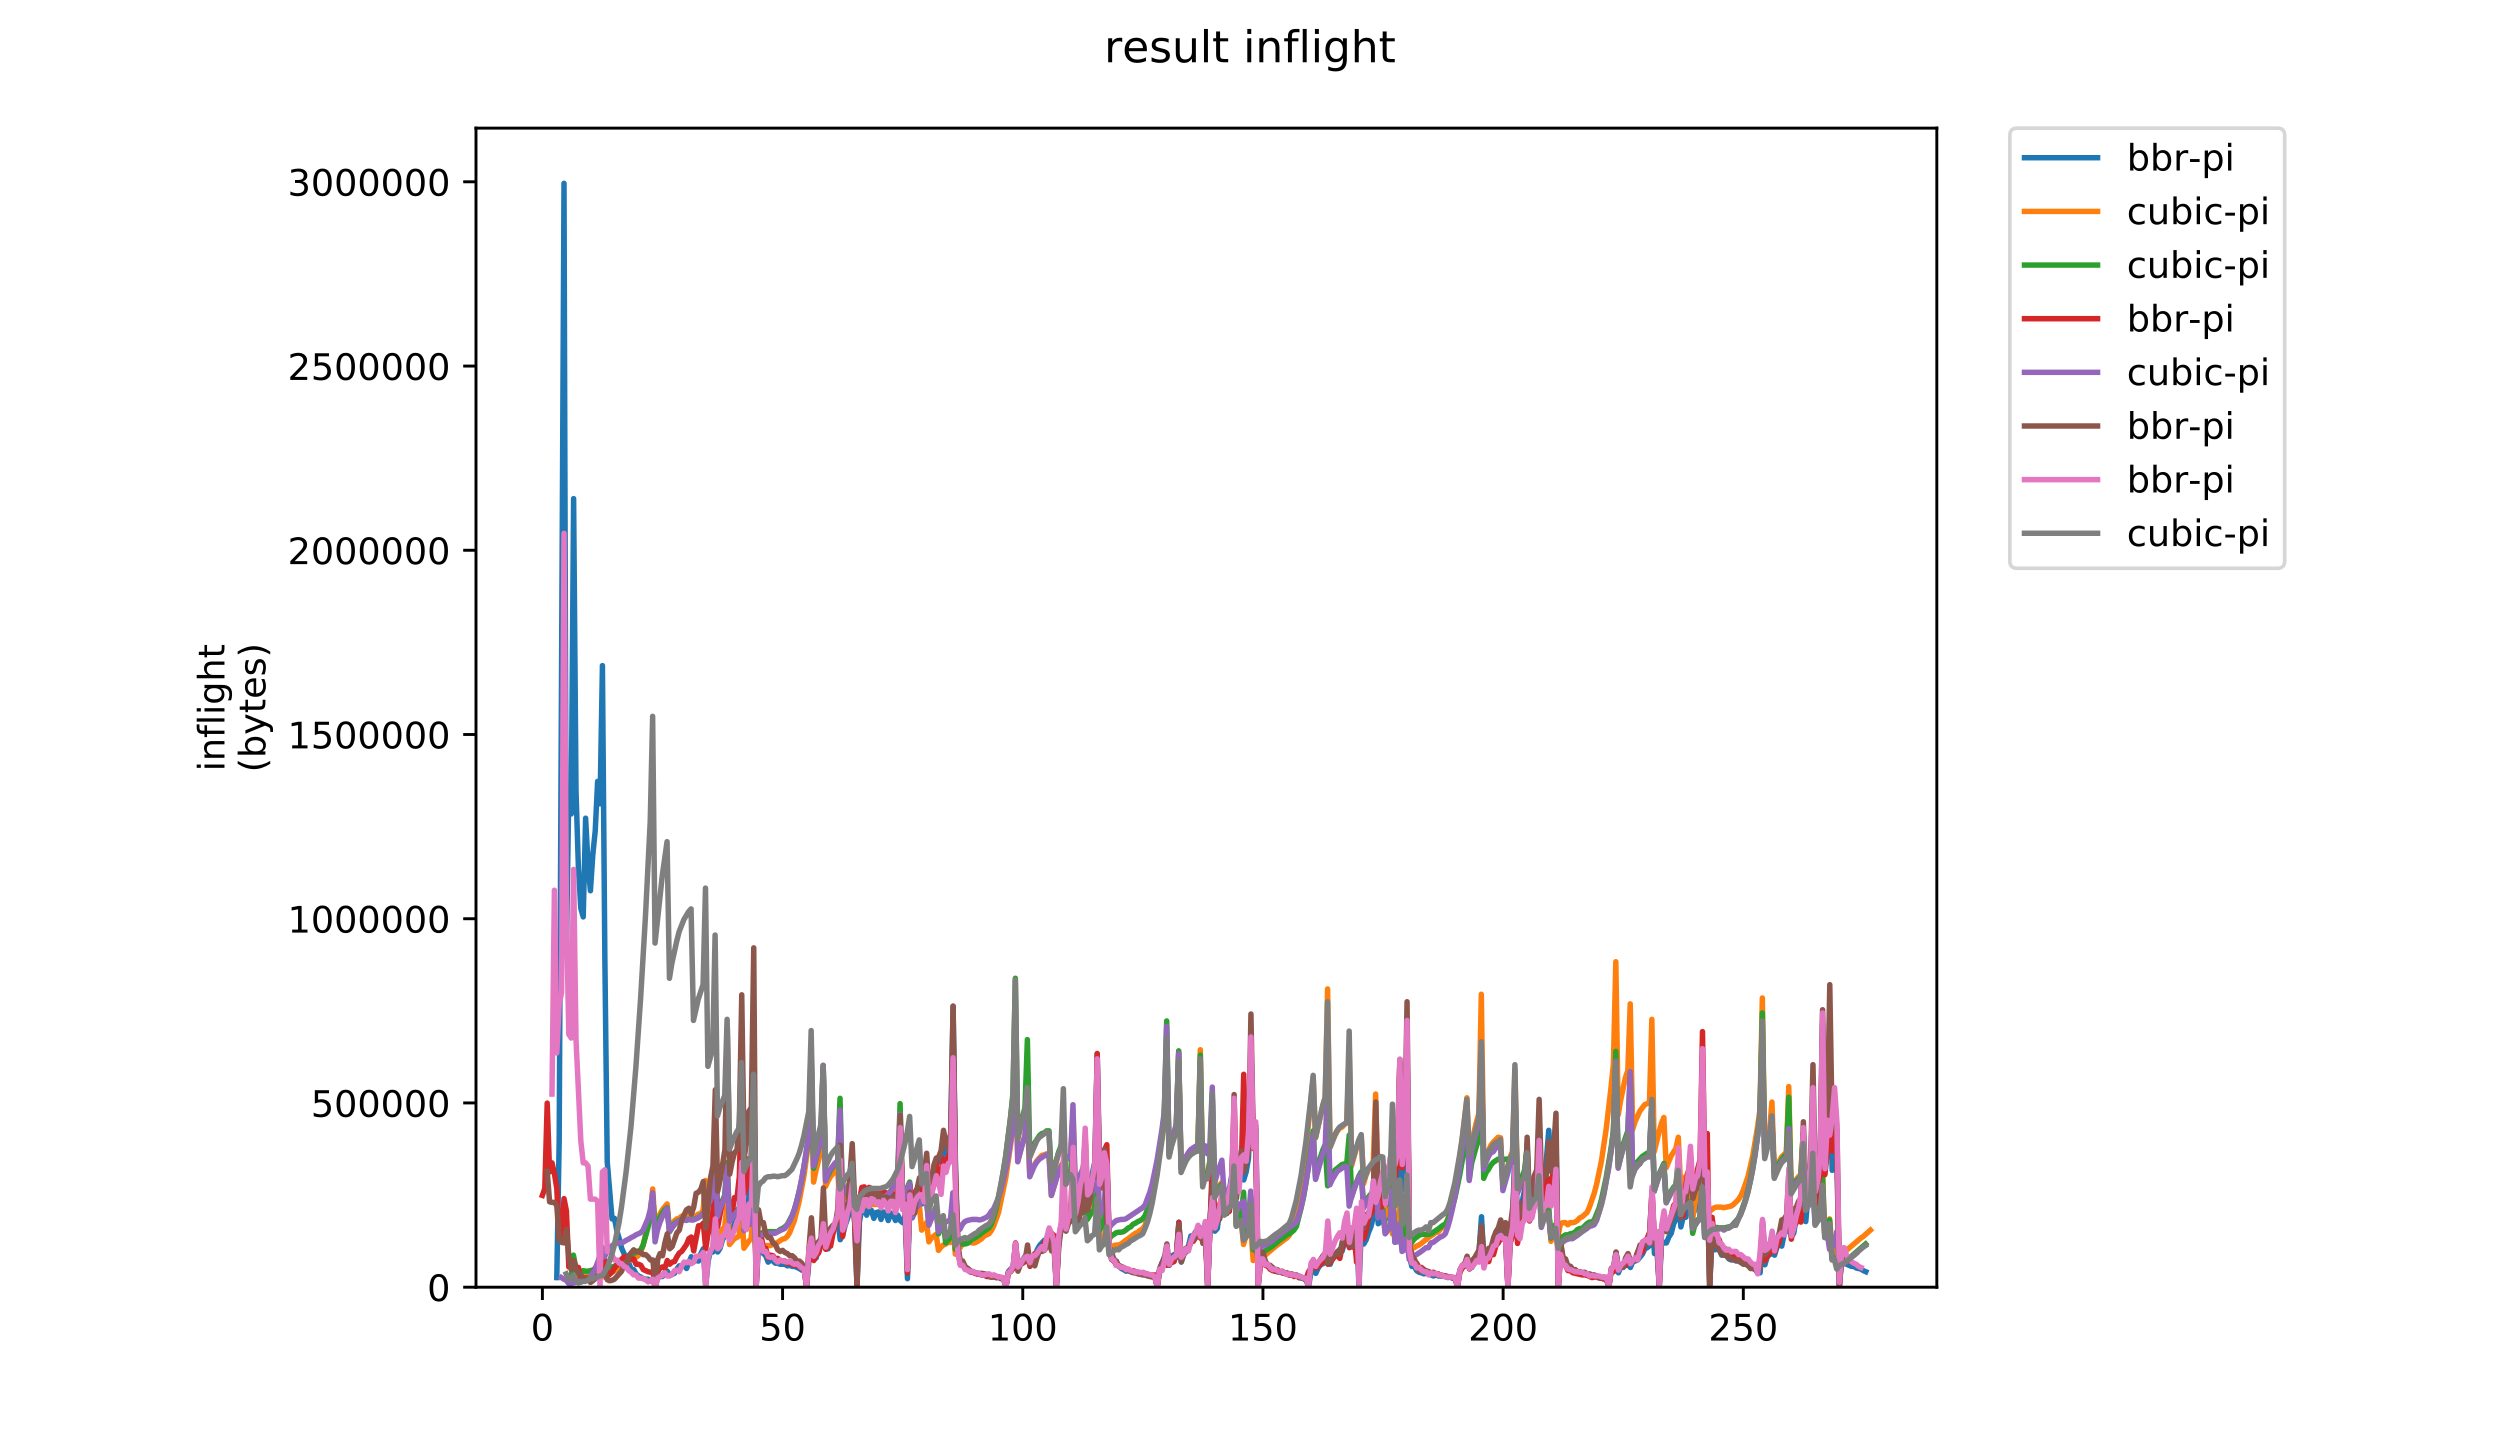 <?xml version="1.0" encoding="utf-8" standalone="no"?>
<!DOCTYPE svg PUBLIC "-//W3C//DTD SVG 1.1//EN"
  "http://www.w3.org/Graphics/SVG/1.1/DTD/svg11.dtd">
<!-- Created with matplotlib (https://matplotlib.org/) -->
<svg height="396pt" version="1.1" viewBox="0 0 684 396" width="684pt" xmlns="http://www.w3.org/2000/svg" xmlns:xlink="http://www.w3.org/1999/xlink">
 <defs>
  <style type="text/css">
*{stroke-linecap:butt;stroke-linejoin:round;}
  </style>
 </defs>
 <g id="figure_1">
  <g id="patch_1">
   <path d="M 0 396 
L 684 396 
L 684 0 
L 0 0 
z
" style="fill:#ffffff;"/>
  </g>
  <g id="axes_1">
   <g id="patch_2">
    <path d="M 130.23 352.174 
L 529.913 352.174 
L 529.913 35.062 
L 130.23 35.062 
z
" style="fill:#ffffff;"/>
   </g>
   <g id="matplotlib.axis_1">
    <g id="xtick_1">
     <g id="line2d_1">
      <defs>
       <path d="M 0 0 
L 0 3.5 
" id="mc8184bf784" style="stroke:#000000;stroke-width:0.8;"/>
      </defs>
      <g>
       <use style="stroke:#000000;stroke-width:0.8;" x="148.398" xlink:href="#mc8184bf784" y="352.174"/>
      </g>
     </g>
     <g id="text_1">
      <!-- 0 -->
      <defs>
       <path d="M 31.781 66.406 
Q 24.172 66.406 20.328 58.906 
Q 16.5 51.422 16.5 36.375 
Q 16.5 21.391 20.328 13.891 
Q 24.172 6.391 31.781 6.391 
Q 39.453 6.391 43.281 13.891 
Q 47.125 21.391 47.125 36.375 
Q 47.125 51.422 43.281 58.906 
Q 39.453 66.406 31.781 66.406 
z
M 31.781 74.219 
Q 44.047 74.219 50.516 64.516 
Q 56.984 54.828 56.984 36.375 
Q 56.984 17.969 50.516 8.266 
Q 44.047 -1.422 31.781 -1.422 
Q 19.531 -1.422 13.062 8.266 
Q 6.594 17.969 6.594 36.375 
Q 6.594 54.828 13.062 64.516 
Q 19.531 74.219 31.781 74.219 
z
" id="DejaVuSans-48"/>
      </defs>
      <g transform="translate(145.216 366.773)scale(0.1 -0.1)">
       <use xlink:href="#DejaVuSans-48"/>
      </g>
     </g>
    </g>
    <g id="xtick_2">
     <g id="line2d_2">
      <g>
       <use style="stroke:#000000;stroke-width:0.8;" x="214.112" xlink:href="#mc8184bf784" y="352.174"/>
      </g>
     </g>
     <g id="text_2">
      <!-- 50 -->
      <defs>
       <path d="M 10.797 72.906 
L 49.516 72.906 
L 49.516 64.594 
L 19.828 64.594 
L 19.828 46.734 
Q 21.969 47.469 24.109 47.828 
Q 26.266 48.188 28.422 48.188 
Q 40.625 48.188 47.75 41.5 
Q 54.891 34.812 54.891 23.391 
Q 54.891 11.625 47.562 5.094 
Q 40.234 -1.422 26.906 -1.422 
Q 22.312 -1.422 17.547 -0.641 
Q 12.797 0.141 7.719 1.703 
L 7.719 11.625 
Q 12.109 9.234 16.797 8.062 
Q 21.484 6.891 26.703 6.891 
Q 35.156 6.891 40.078 11.328 
Q 45.016 15.766 45.016 23.391 
Q 45.016 31 40.078 35.438 
Q 35.156 39.891 26.703 39.891 
Q 22.75 39.891 18.812 39.016 
Q 14.891 38.141 10.797 36.281 
z
" id="DejaVuSans-53"/>
      </defs>
      <g transform="translate(207.749 366.773)scale(0.1 -0.1)">
       <use xlink:href="#DejaVuSans-53"/>
       <use x="63.623" xlink:href="#DejaVuSans-48"/>
      </g>
     </g>
    </g>
    <g id="xtick_3">
     <g id="line2d_3">
      <g>
       <use style="stroke:#000000;stroke-width:0.8;" x="279.826" xlink:href="#mc8184bf784" y="352.174"/>
      </g>
     </g>
     <g id="text_3">
      <!-- 100 -->
      <defs>
       <path d="M 12.406 8.297 
L 28.516 8.297 
L 28.516 63.922 
L 10.984 60.406 
L 10.984 69.391 
L 28.422 72.906 
L 38.281 72.906 
L 38.281 8.297 
L 54.391 8.297 
L 54.391 0 
L 12.406 0 
z
" id="DejaVuSans-49"/>
      </defs>
      <g transform="translate(270.283 366.773)scale(0.1 -0.1)">
       <use xlink:href="#DejaVuSans-49"/>
       <use x="63.623" xlink:href="#DejaVuSans-48"/>
       <use x="127.246" xlink:href="#DejaVuSans-48"/>
      </g>
     </g>
    </g>
    <g id="xtick_4">
     <g id="line2d_4">
      <g>
       <use style="stroke:#000000;stroke-width:0.8;" x="345.541" xlink:href="#mc8184bf784" y="352.174"/>
      </g>
     </g>
     <g id="text_4">
      <!-- 150 -->
      <g transform="translate(335.997 366.773)scale(0.1 -0.1)">
       <use xlink:href="#DejaVuSans-49"/>
       <use x="63.623" xlink:href="#DejaVuSans-53"/>
       <use x="127.246" xlink:href="#DejaVuSans-48"/>
      </g>
     </g>
    </g>
    <g id="xtick_5">
     <g id="line2d_5">
      <g>
       <use style="stroke:#000000;stroke-width:0.8;" x="411.255" xlink:href="#mc8184bf784" y="352.174"/>
      </g>
     </g>
     <g id="text_5">
      <!-- 200 -->
      <defs>
       <path d="M 19.188 8.297 
L 53.609 8.297 
L 53.609 0 
L 7.328 0 
L 7.328 8.297 
Q 12.938 14.109 22.625 23.891 
Q 32.328 33.688 34.812 36.531 
Q 39.547 41.844 41.422 45.531 
Q 43.312 49.219 43.312 52.781 
Q 43.312 58.594 39.234 62.25 
Q 35.156 65.922 28.609 65.922 
Q 23.969 65.922 18.812 64.312 
Q 13.672 62.703 7.812 59.422 
L 7.812 69.391 
Q 13.766 71.781 18.938 73 
Q 24.125 74.219 28.422 74.219 
Q 39.75 74.219 46.484 68.547 
Q 53.219 62.891 53.219 53.422 
Q 53.219 48.922 51.531 44.891 
Q 49.859 40.875 45.406 35.406 
Q 44.188 33.984 37.641 27.219 
Q 31.109 20.453 19.188 8.297 
z
" id="DejaVuSans-50"/>
      </defs>
      <g transform="translate(401.711 366.773)scale(0.1 -0.1)">
       <use xlink:href="#DejaVuSans-50"/>
       <use x="63.623" xlink:href="#DejaVuSans-48"/>
       <use x="127.246" xlink:href="#DejaVuSans-48"/>
      </g>
     </g>
    </g>
    <g id="xtick_6">
     <g id="line2d_6">
      <g>
       <use style="stroke:#000000;stroke-width:0.8;" x="476.97" xlink:href="#mc8184bf784" y="352.174"/>
      </g>
     </g>
     <g id="text_6">
      <!-- 250 -->
      <g transform="translate(467.426 366.773)scale(0.1 -0.1)">
       <use xlink:href="#DejaVuSans-50"/>
       <use x="63.623" xlink:href="#DejaVuSans-53"/>
       <use x="127.246" xlink:href="#DejaVuSans-48"/>
      </g>
     </g>
    </g>
   </g>
   <g id="matplotlib.axis_2">
    <g id="ytick_1">
     <g id="line2d_7">
      <defs>
       <path d="M 0 0 
L -3.5 0 
" id="mf765ca5c49" style="stroke:#000000;stroke-width:0.8;"/>
      </defs>
      <g>
       <use style="stroke:#000000;stroke-width:0.8;" x="130.23" xlink:href="#mf765ca5c49" y="352.174"/>
      </g>
     </g>
     <g id="text_7">
      <!-- 0 -->
      <g transform="translate(116.868 355.973)scale(0.1 -0.1)">
       <use xlink:href="#DejaVuSans-48"/>
      </g>
     </g>
    </g>
    <g id="ytick_2">
     <g id="line2d_8">
      <g>
       <use style="stroke:#000000;stroke-width:0.8;" x="130.23" xlink:href="#mf765ca5c49" y="301.769"/>
      </g>
     </g>
     <g id="text_8">
      <!-- 500000 -->
      <g transform="translate(85.055 305.568)scale(0.1 -0.1)">
       <use xlink:href="#DejaVuSans-53"/>
       <use x="63.623" xlink:href="#DejaVuSans-48"/>
       <use x="127.246" xlink:href="#DejaVuSans-48"/>
       <use x="190.869" xlink:href="#DejaVuSans-48"/>
       <use x="254.492" xlink:href="#DejaVuSans-48"/>
       <use x="318.115" xlink:href="#DejaVuSans-48"/>
      </g>
     </g>
    </g>
    <g id="ytick_3">
     <g id="line2d_9">
      <g>
       <use style="stroke:#000000;stroke-width:0.8;" x="130.23" xlink:href="#mf765ca5c49" y="251.364"/>
      </g>
     </g>
     <g id="text_9">
      <!-- 1000000 -->
      <g transform="translate(78.693 255.163)scale(0.1 -0.1)">
       <use xlink:href="#DejaVuSans-49"/>
       <use x="63.623" xlink:href="#DejaVuSans-48"/>
       <use x="127.246" xlink:href="#DejaVuSans-48"/>
       <use x="190.869" xlink:href="#DejaVuSans-48"/>
       <use x="254.492" xlink:href="#DejaVuSans-48"/>
       <use x="318.115" xlink:href="#DejaVuSans-48"/>
       <use x="381.738" xlink:href="#DejaVuSans-48"/>
      </g>
     </g>
    </g>
    <g id="ytick_4">
     <g id="line2d_10">
      <g>
       <use style="stroke:#000000;stroke-width:0.8;" x="130.23" xlink:href="#mf765ca5c49" y="200.959"/>
      </g>
     </g>
     <g id="text_10">
      <!-- 1500000 -->
      <g transform="translate(78.693 204.758)scale(0.1 -0.1)">
       <use xlink:href="#DejaVuSans-49"/>
       <use x="63.623" xlink:href="#DejaVuSans-53"/>
       <use x="127.246" xlink:href="#DejaVuSans-48"/>
       <use x="190.869" xlink:href="#DejaVuSans-48"/>
       <use x="254.492" xlink:href="#DejaVuSans-48"/>
       <use x="318.115" xlink:href="#DejaVuSans-48"/>
       <use x="381.738" xlink:href="#DejaVuSans-48"/>
      </g>
     </g>
    </g>
    <g id="ytick_5">
     <g id="line2d_11">
      <g>
       <use style="stroke:#000000;stroke-width:0.8;" x="130.23" xlink:href="#mf765ca5c49" y="150.554"/>
      </g>
     </g>
     <g id="text_11">
      <!-- 2000000 -->
      <g transform="translate(78.693 154.353)scale(0.1 -0.1)">
       <use xlink:href="#DejaVuSans-50"/>
       <use x="63.623" xlink:href="#DejaVuSans-48"/>
       <use x="127.246" xlink:href="#DejaVuSans-48"/>
       <use x="190.869" xlink:href="#DejaVuSans-48"/>
       <use x="254.492" xlink:href="#DejaVuSans-48"/>
       <use x="318.115" xlink:href="#DejaVuSans-48"/>
       <use x="381.738" xlink:href="#DejaVuSans-48"/>
      </g>
     </g>
    </g>
    <g id="ytick_6">
     <g id="line2d_12">
      <g>
       <use style="stroke:#000000;stroke-width:0.8;" x="130.23" xlink:href="#mf765ca5c49" y="100.149"/>
      </g>
     </g>
     <g id="text_12">
      <!-- 2500000 -->
      <g transform="translate(78.693 103.948)scale(0.1 -0.1)">
       <use xlink:href="#DejaVuSans-50"/>
       <use x="63.623" xlink:href="#DejaVuSans-53"/>
       <use x="127.246" xlink:href="#DejaVuSans-48"/>
       <use x="190.869" xlink:href="#DejaVuSans-48"/>
       <use x="254.492" xlink:href="#DejaVuSans-48"/>
       <use x="318.115" xlink:href="#DejaVuSans-48"/>
       <use x="381.738" xlink:href="#DejaVuSans-48"/>
      </g>
     </g>
    </g>
    <g id="ytick_7">
     <g id="line2d_13">
      <g>
       <use style="stroke:#000000;stroke-width:0.8;" x="130.23" xlink:href="#mf765ca5c49" y="49.744"/>
      </g>
     </g>
     <g id="text_13">
      <!-- 3000000 -->
      <defs>
       <path d="M 40.578 39.312 
Q 47.656 37.797 51.625 33 
Q 55.609 28.219 55.609 21.188 
Q 55.609 10.406 48.188 4.484 
Q 40.766 -1.422 27.094 -1.422 
Q 22.516 -1.422 17.656 -0.516 
Q 12.797 0.391 7.625 2.203 
L 7.625 11.719 
Q 11.719 9.328 16.594 8.109 
Q 21.484 6.891 26.812 6.891 
Q 36.078 6.891 40.938 10.547 
Q 45.797 14.203 45.797 21.188 
Q 45.797 27.641 41.281 31.266 
Q 36.766 34.906 28.719 34.906 
L 20.219 34.906 
L 20.219 43.016 
L 29.109 43.016 
Q 36.375 43.016 40.234 45.922 
Q 44.094 48.828 44.094 54.297 
Q 44.094 59.906 40.109 62.906 
Q 36.141 65.922 28.719 65.922 
Q 24.656 65.922 20.016 65.031 
Q 15.375 64.156 9.812 62.312 
L 9.812 71.094 
Q 15.438 72.656 20.344 73.438 
Q 25.25 74.219 29.594 74.219 
Q 40.828 74.219 47.359 69.109 
Q 53.906 64.016 53.906 55.328 
Q 53.906 49.266 50.438 45.094 
Q 46.969 40.922 40.578 39.312 
z
" id="DejaVuSans-51"/>
      </defs>
      <g transform="translate(78.693 53.543)scale(0.1 -0.1)">
       <use xlink:href="#DejaVuSans-51"/>
       <use x="63.623" xlink:href="#DejaVuSans-48"/>
       <use x="127.246" xlink:href="#DejaVuSans-48"/>
       <use x="190.869" xlink:href="#DejaVuSans-48"/>
       <use x="254.492" xlink:href="#DejaVuSans-48"/>
       <use x="318.115" xlink:href="#DejaVuSans-48"/>
       <use x="381.738" xlink:href="#DejaVuSans-48"/>
      </g>
     </g>
    </g>
    <g id="text_14">
     <!-- inflight -->
     <defs>
      <path d="M 9.422 54.688 
L 18.406 54.688 
L 18.406 0 
L 9.422 0 
z
M 9.422 75.984 
L 18.406 75.984 
L 18.406 64.594 
L 9.422 64.594 
z
" id="DejaVuSans-105"/>
      <path d="M 54.891 33.016 
L 54.891 0 
L 45.906 0 
L 45.906 32.719 
Q 45.906 40.484 42.875 44.328 
Q 39.844 48.188 33.797 48.188 
Q 26.516 48.188 22.312 43.547 
Q 18.109 38.922 18.109 30.906 
L 18.109 0 
L 9.078 0 
L 9.078 54.688 
L 18.109 54.688 
L 18.109 46.188 
Q 21.344 51.125 25.703 53.562 
Q 30.078 56 35.797 56 
Q 45.219 56 50.047 50.172 
Q 54.891 44.344 54.891 33.016 
z
" id="DejaVuSans-110"/>
      <path d="M 37.109 75.984 
L 37.109 68.5 
L 28.516 68.5 
Q 23.688 68.5 21.797 66.547 
Q 19.922 64.594 19.922 59.516 
L 19.922 54.688 
L 34.719 54.688 
L 34.719 47.703 
L 19.922 47.703 
L 19.922 0 
L 10.891 0 
L 10.891 47.703 
L 2.297 47.703 
L 2.297 54.688 
L 10.891 54.688 
L 10.891 58.5 
Q 10.891 67.625 15.141 71.797 
Q 19.391 75.984 28.609 75.984 
z
" id="DejaVuSans-102"/>
      <path d="M 9.422 75.984 
L 18.406 75.984 
L 18.406 0 
L 9.422 0 
z
" id="DejaVuSans-108"/>
      <path d="M 45.406 27.984 
Q 45.406 37.75 41.375 43.109 
Q 37.359 48.484 30.078 48.484 
Q 22.859 48.484 18.828 43.109 
Q 14.797 37.75 14.797 27.984 
Q 14.797 18.266 18.828 12.891 
Q 22.859 7.516 30.078 7.516 
Q 37.359 7.516 41.375 12.891 
Q 45.406 18.266 45.406 27.984 
z
M 54.391 6.781 
Q 54.391 -7.172 48.188 -13.984 
Q 42 -20.797 29.203 -20.797 
Q 24.469 -20.797 20.266 -20.094 
Q 16.062 -19.391 12.109 -17.922 
L 12.109 -9.188 
Q 16.062 -11.328 19.922 -12.344 
Q 23.781 -13.375 27.781 -13.375 
Q 36.625 -13.375 41.016 -8.766 
Q 45.406 -4.156 45.406 5.172 
L 45.406 9.625 
Q 42.625 4.781 38.281 2.391 
Q 33.938 0 27.875 0 
Q 17.828 0 11.672 7.656 
Q 5.516 15.328 5.516 27.984 
Q 5.516 40.672 11.672 48.328 
Q 17.828 56 27.875 56 
Q 33.938 56 38.281 53.609 
Q 42.625 51.219 45.406 46.391 
L 45.406 54.688 
L 54.391 54.688 
z
" id="DejaVuSans-103"/>
      <path d="M 54.891 33.016 
L 54.891 0 
L 45.906 0 
L 45.906 32.719 
Q 45.906 40.484 42.875 44.328 
Q 39.844 48.188 33.797 48.188 
Q 26.516 48.188 22.312 43.547 
Q 18.109 38.922 18.109 30.906 
L 18.109 0 
L 9.078 0 
L 9.078 75.984 
L 18.109 75.984 
L 18.109 46.188 
Q 21.344 51.125 25.703 53.562 
Q 30.078 56 35.797 56 
Q 45.219 56 50.047 50.172 
Q 54.891 44.344 54.891 33.016 
z
" id="DejaVuSans-104"/>
      <path d="M 18.312 70.219 
L 18.312 54.688 
L 36.812 54.688 
L 36.812 47.703 
L 18.312 47.703 
L 18.312 18.016 
Q 18.312 11.328 20.141 9.422 
Q 21.969 7.516 27.594 7.516 
L 36.812 7.516 
L 36.812 0 
L 27.594 0 
Q 17.188 0 13.234 3.875 
Q 9.281 7.766 9.281 18.016 
L 9.281 47.703 
L 2.688 47.703 
L 2.688 54.688 
L 9.281 54.688 
L 9.281 70.219 
z
" id="DejaVuSans-116"/>
     </defs>
     <g transform="translate(61.415 211.018)rotate(-90)scale(0.1 -0.1)">
      <use xlink:href="#DejaVuSans-105"/>
      <use x="27.783" xlink:href="#DejaVuSans-110"/>
      <use x="91.162" xlink:href="#DejaVuSans-102"/>
      <use x="126.367" xlink:href="#DejaVuSans-108"/>
      <use x="154.15" xlink:href="#DejaVuSans-105"/>
      <use x="181.934" xlink:href="#DejaVuSans-103"/>
      <use x="245.41" xlink:href="#DejaVuSans-104"/>
      <use x="308.789" xlink:href="#DejaVuSans-116"/>
     </g>
     <!-- (bytes) -->
     <defs>
      <path d="M 31 75.875 
Q 24.469 64.656 21.281 53.656 
Q 18.109 42.672 18.109 31.391 
Q 18.109 20.125 21.312 9.062 
Q 24.516 -2 31 -13.188 
L 23.188 -13.188 
Q 15.875 -1.703 12.234 9.375 
Q 8.594 20.453 8.594 31.391 
Q 8.594 42.281 12.203 53.312 
Q 15.828 64.359 23.188 75.875 
z
" id="DejaVuSans-40"/>
      <path d="M 48.688 27.297 
Q 48.688 37.203 44.609 42.844 
Q 40.531 48.484 33.406 48.484 
Q 26.266 48.484 22.188 42.844 
Q 18.109 37.203 18.109 27.297 
Q 18.109 17.391 22.188 11.75 
Q 26.266 6.109 33.406 6.109 
Q 40.531 6.109 44.609 11.75 
Q 48.688 17.391 48.688 27.297 
z
M 18.109 46.391 
Q 20.953 51.266 25.266 53.625 
Q 29.594 56 35.594 56 
Q 45.562 56 51.781 48.094 
Q 58.016 40.188 58.016 27.297 
Q 58.016 14.406 51.781 6.484 
Q 45.562 -1.422 35.594 -1.422 
Q 29.594 -1.422 25.266 0.953 
Q 20.953 3.328 18.109 8.203 
L 18.109 0 
L 9.078 0 
L 9.078 75.984 
L 18.109 75.984 
z
" id="DejaVuSans-98"/>
      <path d="M 32.172 -5.078 
Q 28.375 -14.844 24.75 -17.812 
Q 21.141 -20.797 15.094 -20.797 
L 7.906 -20.797 
L 7.906 -13.281 
L 13.188 -13.281 
Q 16.891 -13.281 18.938 -11.516 
Q 21 -9.766 23.484 -3.219 
L 25.094 0.875 
L 2.984 54.688 
L 12.5 54.688 
L 29.594 11.922 
L 46.688 54.688 
L 56.203 54.688 
z
" id="DejaVuSans-121"/>
      <path d="M 56.203 29.594 
L 56.203 25.203 
L 14.891 25.203 
Q 15.484 15.922 20.484 11.062 
Q 25.484 6.203 34.422 6.203 
Q 39.594 6.203 44.453 7.469 
Q 49.312 8.734 54.109 11.281 
L 54.109 2.781 
Q 49.266 0.734 44.188 -0.344 
Q 39.109 -1.422 33.891 -1.422 
Q 20.797 -1.422 13.156 6.188 
Q 5.516 13.812 5.516 26.812 
Q 5.516 40.234 12.766 48.109 
Q 20.016 56 32.328 56 
Q 43.359 56 49.781 48.891 
Q 56.203 41.797 56.203 29.594 
z
M 47.219 32.234 
Q 47.125 39.594 43.094 43.984 
Q 39.062 48.391 32.422 48.391 
Q 24.906 48.391 20.391 44.141 
Q 15.875 39.891 15.188 32.172 
z
" id="DejaVuSans-101"/>
      <path d="M 44.281 53.078 
L 44.281 44.578 
Q 40.484 46.531 36.375 47.5 
Q 32.281 48.484 27.875 48.484 
Q 21.188 48.484 17.844 46.438 
Q 14.5 44.391 14.5 40.281 
Q 14.5 37.156 16.891 35.375 
Q 19.281 33.594 26.516 31.984 
L 29.594 31.297 
Q 39.156 29.25 43.188 25.516 
Q 47.219 21.781 47.219 15.094 
Q 47.219 7.469 41.188 3.016 
Q 35.156 -1.422 24.609 -1.422 
Q 20.219 -1.422 15.453 -0.562 
Q 10.688 0.297 5.422 2 
L 5.422 11.281 
Q 10.406 8.688 15.234 7.391 
Q 20.062 6.109 24.812 6.109 
Q 31.156 6.109 34.562 8.281 
Q 37.984 10.453 37.984 14.406 
Q 37.984 18.062 35.516 20.016 
Q 33.062 21.969 24.703 23.781 
L 21.578 24.516 
Q 13.234 26.266 9.516 29.906 
Q 5.812 33.547 5.812 39.891 
Q 5.812 47.609 11.281 51.797 
Q 16.75 56 26.812 56 
Q 31.781 56 36.172 55.266 
Q 40.578 54.547 44.281 53.078 
z
" id="DejaVuSans-115"/>
      <path d="M 8.016 75.875 
L 15.828 75.875 
Q 23.141 64.359 26.781 53.312 
Q 30.422 42.281 30.422 31.391 
Q 30.422 20.453 26.781 9.375 
Q 23.141 -1.703 15.828 -13.188 
L 8.016 -13.188 
Q 14.5 -2 17.703 9.062 
Q 20.906 20.125 20.906 31.391 
Q 20.906 42.672 17.703 53.656 
Q 14.5 64.656 8.016 75.875 
z
" id="DejaVuSans-41"/>
     </defs>
     <g transform="translate(72.613 211.295)rotate(-90)scale(0.1 -0.1)">
      <use xlink:href="#DejaVuSans-40"/>
      <use x="39.014" xlink:href="#DejaVuSans-98"/>
      <use x="102.49" xlink:href="#DejaVuSans-121"/>
      <use x="161.67" xlink:href="#DejaVuSans-116"/>
      <use x="200.879" xlink:href="#DejaVuSans-101"/>
      <use x="262.402" xlink:href="#DejaVuSans-115"/>
      <use x="314.502" xlink:href="#DejaVuSans-41"/>
     </g>
    </g>
   </g>
   <g id="line2d_14">
    <path clip-path="url(#p0c82319066)" d="M 152.339 349.547 
L 152.996 311.886 
L 154.311 50.156 
L 154.968 260.211 
L 155.625 216.565 
L 156.282 222.696 
L 156.939 136.426 
L 157.596 216.419 
L 158.253 237.439 
L 158.911 248.533 
L 159.568 250.869 
L 160.225 223.864 
L 160.882 236.418 
L 161.539 243.716 
L 162.196 233.79 
L 162.853 227.367 
L 163.511 213.792 
L 164.168 219.923 
L 164.825 182.116 
L 165.482 261.525 
L 166.139 317.871 
L 167.453 333.49 
L 168.111 333.344 
L 168.768 336.701 
L 169.425 338.891 
L 170.082 341.518 
L 170.739 342.978 
L 171.396 344.876 
L 172.053 345.605 
L 172.711 347.357 
L 173.368 347.357 
L 174.025 348.525 
L 174.682 349.109 
L 175.339 349.401 
L 175.996 349.839 
L 176.653 349.985 
L 177.311 349.985 
L 177.968 350.422 
L 178.625 350.277 
L 179.282 352.028 
L 179.939 349.547 
L 180.596 349.255 
L 181.253 349.255 
L 181.911 348.087 
L 182.568 347.795 
L 183.225 348.963 
L 184.539 348.379 
L 185.196 347.211 
L 185.853 346.335 
L 186.511 346.481 
L 187.168 346.189 
L 187.825 347.065 
L 189.139 343.854 
L 189.796 345.167 
L 190.453 344.876 
L 191.111 345.021 
L 191.768 342.978 
L 192.425 341.664 
L 193.082 351.882 
L 193.739 345.021 
L 194.396 342.248 
L 195.053 342.54 
L 195.711 330.716 
L 196.368 342.54 
L 197.025 341.518 
L 197.682 339.183 
L 198.339 338.015 
L 198.996 333.052 
L 199.653 337.577 
L 200.311 336.993 
L 201.625 332.176 
L 202.282 332.906 
L 202.939 334.657 
L 203.596 334.365 
L 204.253 331.154 
L 204.911 327.359 
L 205.568 324.731 
L 206.225 311.74 
L 206.882 352.028 
L 207.539 340.642 
L 208.196 340.934 
L 208.853 342.978 
L 209.511 343.562 
L 210.168 345.313 
L 210.825 344.73 
L 211.482 345.021 
L 212.139 345.605 
L 212.796 345.605 
L 213.453 345.897 
L 214.768 345.897 
L 215.425 346.335 
L 216.082 346.189 
L 216.739 346.481 
L 217.396 346.481 
L 218.711 347.065 
L 219.368 347.503 
L 220.025 347.357 
L 220.682 352.028 
L 221.339 344.876 
L 221.996 336.117 
L 222.654 344.584 
L 223.311 344.146 
L 224.625 338.891 
L 225.282 338.745 
L 225.939 341.664 
L 226.596 341.664 
L 227.911 335.679 
L 229.225 333.782 
L 229.882 339.183 
L 230.539 338.015 
L 231.196 335.387 
L 232.511 331.592 
L 233.168 327.213 
L 233.825 333.928 
L 234.482 352.028 
L 235.139 334.365 
L 235.796 330.716 
L 236.454 330.716 
L 237.111 332.468 
L 237.768 330.716 
L 238.425 331.154 
L 239.082 333.344 
L 239.739 331.738 
L 240.396 331.592 
L 241.054 333.636 
L 241.711 331.592 
L 242.368 331.884 
L 243.025 333.928 
L 243.682 331.884 
L 244.339 332.322 
L 244.996 333.928 
L 245.654 332.468 
L 246.311 333.928 
L 246.968 334.511 
L 247.625 332.614 
L 248.282 349.839 
L 248.939 329.694 
L 249.596 333.198 
L 250.254 331.592 
L 250.911 327.943 
L 251.568 326.921 
L 252.225 329.402 
L 252.882 325.899 
L 253.539 326.629 
L 254.196 328.381 
L 255.511 322.834 
L 256.168 318.308 
L 256.825 316.703 
L 257.482 318.016 
L 258.139 313.053 
L 259.454 316.849 
L 260.111 311.448 
L 260.768 275.392 
L 261.425 319.184 
L 262.082 341.518 
L 262.739 345.751 
L 263.396 345.605 
L 264.054 347.065 
L 264.711 347.211 
L 265.368 347.941 
L 266.682 348.233 
L 267.339 348.525 
L 267.996 348.525 
L 268.654 348.817 
L 269.311 348.817 
L 269.968 349.109 
L 270.625 349.109 
L 271.282 349.401 
L 271.939 348.963 
L 272.596 349.401 
L 273.254 349.401 
L 273.911 349.839 
L 274.568 349.839 
L 275.225 351.736 
L 275.882 347.941 
L 276.539 347.211 
L 277.196 346.773 
L 277.854 340.35 
L 278.511 347.211 
L 279.168 345.605 
L 280.482 343.708 
L 281.139 343.562 
L 281.796 345.459 
L 282.454 344.292 
L 283.111 344.438 
L 283.768 341.956 
L 284.425 340.788 
L 285.739 339.329 
L 286.396 340.058 
L 287.054 337.431 
L 287.711 338.891 
L 288.368 339.183 
L 289.025 351.736 
L 289.682 339.766 
L 290.339 335.241 
L 290.996 333.928 
L 291.654 335.533 
L 292.311 334.219 
L 292.968 331.446 
L 293.625 333.928 
L 294.282 334.074 
L 294.939 335.241 
L 295.596 328.673 
L 296.254 325.315 
L 296.911 318.308 
L 297.568 325.461 
L 298.225 325.315 
L 298.882 320.936 
L 299.539 317.871 
L 300.196 288.384 
L 300.854 319.914 
L 301.511 315.243 
L 302.168 316.557 
L 302.825 316.995 
L 303.482 340.934 
L 304.139 344.584 
L 304.796 344.438 
L 305.454 346.189 
L 306.111 346.189 
L 306.768 347.065 
L 307.425 347.357 
L 308.082 347.795 
L 308.739 347.649 
L 309.397 347.941 
L 310.054 347.941 
L 310.711 348.233 
L 312.025 348.525 
L 312.682 348.525 
L 313.339 348.817 
L 313.997 348.817 
L 314.654 349.109 
L 315.311 349.109 
L 315.968 349.401 
L 316.625 352.028 
L 317.282 347.065 
L 318.597 343.854 
L 319.254 345.897 
L 319.911 345.313 
L 320.568 343.708 
L 321.225 343.27 
L 321.882 343.27 
L 322.539 334.365 
L 323.197 345.313 
L 323.854 343.124 
L 324.511 342.54 
L 325.168 340.934 
L 325.825 338.161 
L 326.482 338.015 
L 327.139 336.993 
L 328.454 335.971 
L 329.111 336.701 
L 329.768 335.241 
L 330.425 352.028 
L 331.082 334.803 
L 331.739 321.228 
L 332.397 336.847 
L 333.054 336.117 
L 333.711 331.008 
L 334.368 328.964 
L 335.025 327.359 
L 335.682 327.067 
L 336.339 325.899 
L 336.997 321.52 
L 337.654 307.798 
L 338.311 324.439 
L 339.625 316.265 
L 340.282 322.834 
L 340.939 320.644 
L 341.597 316.849 
L 342.254 295.683 
L 342.911 311.302 
L 343.568 308.966 
L 344.225 352.028 
L 344.882 344.73 
L 345.539 344.73 
L 346.197 346.043 
L 346.854 346.189 
L 347.511 347.211 
L 348.825 347.795 
L 349.482 347.941 
L 350.139 347.941 
L 350.797 348.233 
L 351.454 348.233 
L 352.768 348.817 
L 353.425 348.817 
L 354.082 349.109 
L 355.397 349.109 
L 356.054 349.693 
L 356.711 349.693 
L 357.368 350.277 
L 358.025 352.028 
L 358.682 348.087 
L 359.339 347.503 
L 359.997 348.379 
L 360.654 346.919 
L 361.311 346.043 
L 361.968 345.751 
L 362.625 344.438 
L 363.282 345.313 
L 363.939 345.897 
L 364.597 344.146 
L 365.254 343.27 
L 365.911 342.686 
L 366.568 341.81 
L 367.225 342.248 
L 367.882 339.62 
L 368.539 338.745 
L 369.197 341.08 
L 369.854 340.934 
L 370.511 341.372 
L 371.168 336.993 
L 371.825 352.028 
L 372.482 335.533 
L 373.139 340.35 
L 373.797 339.183 
L 374.454 337.139 
L 375.111 335.533 
L 375.768 332.906 
L 376.425 319.33 
L 377.082 334.803 
L 377.739 334.219 
L 378.397 329.986 
L 379.054 333.49 
L 379.711 330.278 
L 380.368 325.023 
L 381.025 330.278 
L 382.339 326.191 
L 382.997 302.251 
L 383.654 325.461 
L 384.311 317.871 
L 384.968 286.34 
L 385.625 343.708 
L 386.282 346.481 
L 386.939 346.481 
L 387.597 347.649 
L 388.254 348.087 
L 388.911 348.233 
L 389.568 348.525 
L 390.225 348.379 
L 390.882 348.525 
L 392.197 349.109 
L 392.854 348.817 
L 393.511 349.109 
L 394.825 349.109 
L 395.482 349.255 
L 396.139 349.547 
L 396.797 349.401 
L 397.454 349.693 
L 398.111 349.839 
L 398.768 351.444 
L 399.425 347.649 
L 400.74 345.751 
L 401.397 345.167 
L 402.054 346.773 
L 402.711 346.773 
L 403.368 344.292 
L 404.025 343.708 
L 404.682 342.248 
L 405.34 332.906 
L 405.997 344.73 
L 406.654 342.54 
L 407.311 342.394 
L 407.968 341.518 
L 408.625 339.912 
L 409.282 339.183 
L 409.94 337.431 
L 410.597 336.847 
L 411.254 338.161 
L 411.911 338.015 
L 412.568 352.028 
L 413.225 336.555 
L 413.882 333.344 
L 414.54 311.74 
L 415.197 337.577 
L 415.854 331.738 
L 417.168 325.461 
L 417.825 312.907 
L 418.482 331.738 
L 419.14 330.57 
L 419.797 326.921 
L 420.454 324.293 
L 421.111 306.923 
L 421.768 328.381 
L 422.425 325.461 
L 423.74 309.258 
L 424.397 318.6 
L 425.054 317.433 
L 425.711 310.426 
L 426.368 351.882 
L 427.025 340.642 
L 427.682 345.021 
L 428.34 345.167 
L 428.997 346.773 
L 429.654 346.481 
L 430.311 347.503 
L 430.968 347.649 
L 431.625 348.233 
L 432.282 348.233 
L 432.94 348.525 
L 433.597 348.525 
L 434.254 348.817 
L 434.911 348.817 
L 435.568 349.109 
L 436.225 349.255 
L 436.882 349.109 
L 437.54 349.547 
L 438.854 349.839 
L 439.511 349.839 
L 440.168 352.028 
L 440.825 347.649 
L 441.482 347.357 
L 442.14 342.832 
L 442.797 348.233 
L 443.454 346.627 
L 444.111 346.773 
L 444.768 345.897 
L 445.425 346.043 
L 446.082 346.773 
L 446.74 345.167 
L 447.397 345.021 
L 448.054 344.73 
L 449.368 343.124 
L 450.025 341.664 
L 450.682 341.372 
L 451.34 340.788 
L 451.997 331.3 
L 452.654 342.978 
L 453.311 341.518 
L 453.968 352.028 
L 454.625 339.475 
L 455.282 340.058 
L 455.94 340.058 
L 456.597 338.453 
L 457.254 337.431 
L 457.911 334.803 
L 458.568 333.636 
L 459.225 322.688 
L 459.882 335.679 
L 460.54 332.906 
L 461.197 333.052 
L 461.854 329.84 
L 462.511 322.104 
L 463.168 331.884 
L 463.825 331.008 
L 465.14 325.461 
L 465.797 296.996 
L 466.454 327.213 
L 467.111 325.607 
L 467.768 352.028 
L 468.425 337.577 
L 469.082 341.956 
L 469.74 341.81 
L 470.397 341.956 
L 471.054 343.416 
L 471.711 343.27 
L 472.368 343.562 
L 473.025 344.438 
L 473.682 344.73 
L 474.34 344.438 
L 474.997 345.021 
L 475.654 344.876 
L 476.311 345.459 
L 476.968 345.605 
L 477.625 345.459 
L 478.282 346.335 
L 478.94 346.627 
L 479.597 346.773 
L 480.254 347.357 
L 480.911 348.233 
L 481.568 348.233 
L 482.225 338.307 
L 482.882 346.043 
L 483.54 343.708 
L 484.854 342.832 
L 485.511 343.416 
L 486.168 341.226 
L 486.825 340.496 
L 487.483 340.934 
L 488.14 337.723 
L 488.797 336.409 
L 489.454 336.117 
L 490.111 338.307 
L 490.768 337.431 
L 491.425 333.344 
L 492.74 327.213 
L 493.397 310.572 
L 494.054 334.219 
L 495.368 318.892 
L 496.025 301.813 
L 496.683 326.483 
L 497.34 324.585 
L 497.997 318.016 
L 498.654 280.064 
L 499.311 319.622 
L 499.968 315.243 
L 500.625 293.785 
L 501.283 320.206 
L 501.94 312.324 
L 502.597 318.162 
L 503.254 351.444 
L 503.911 345.021 
L 504.568 345.021 
L 505.225 345.897 
L 506.54 346.481 
L 507.197 346.481 
L 507.854 346.919 
L 509.168 347.211 
L 509.825 347.649 
L 510.483 347.941 
L 510.483 347.941 
" style="fill:none;stroke:#1f77b4;stroke-linecap:square;stroke-width:1.5;"/>
   </g>
   <g id="line2d_15">
    <path clip-path="url(#p0c82319066)" d="M 157.545 349.839 
L 158.202 349.839 
L 158.859 349.401 
L 159.516 349.109 
L 160.174 348.963 
L 162.145 348.963 
L 162.802 348.671 
L 163.459 348.525 
L 164.116 348.087 
L 164.774 348.233 
L 165.431 349.401 
L 166.745 348.233 
L 167.402 347.941 
L 168.059 347.795 
L 170.031 346.189 
L 172.002 344.876 
L 172.659 344.584 
L 173.316 344.146 
L 173.974 344 
L 174.631 343.562 
L 175.288 342.54 
L 175.945 340.788 
L 177.916 332.176 
L 178.574 325.315 
L 179.231 335.095 
L 180.545 332.176 
L 181.202 331.008 
L 182.516 329.402 
L 183.174 336.263 
L 184.488 334.074 
L 185.145 333.49 
L 185.802 333.344 
L 186.459 332.76 
L 187.116 332.614 
L 187.774 332.76 
L 188.431 332.76 
L 189.088 332.906 
L 190.402 332.614 
L 191.059 332.176 
L 191.716 332.03 
L 192.374 331.154 
L 193.031 322.98 
L 193.688 335.825 
L 194.345 334.365 
L 195.002 333.198 
L 195.659 326.191 
L 196.316 338.015 
L 196.974 336.993 
L 198.288 335.679 
L 198.945 329.11 
L 199.602 340.496 
L 200.916 338.891 
L 201.574 338.599 
L 202.231 338.161 
L 202.888 330.424 
L 203.545 341.518 
L 204.859 339.62 
L 205.517 338.891 
L 206.174 330.57 
L 206.831 345.021 
L 207.488 341.518 
L 208.145 341.372 
L 209.459 340.788 
L 210.774 340.788 
L 212.745 339.912 
L 214.059 339.037 
L 214.717 338.891 
L 215.374 338.307 
L 216.031 337.285 
L 217.345 333.928 
L 218.659 328.673 
L 219.974 321.666 
L 221.288 312.032 
L 221.945 291.887 
L 222.602 323.417 
L 223.259 320.206 
L 224.574 315.097 
L 225.231 291.595 
L 225.888 324.585 
L 226.545 323.126 
L 227.202 321.958 
L 228.517 320.352 
L 229.174 320.06 
L 229.831 329.694 
L 231.145 327.213 
L 232.459 325.607 
L 233.117 323.855 
L 233.774 334.074 
L 234.431 333.928 
L 235.088 331.154 
L 236.402 329.986 
L 237.059 329.694 
L 237.717 329.548 
L 240.345 329.548 
L 241.002 329.402 
L 241.659 329.11 
L 242.317 328.673 
L 242.974 328.089 
L 243.631 327.213 
L 244.288 326.045 
L 244.945 324.585 
L 245.602 322.688 
L 246.259 308.528 
L 246.917 329.256 
L 248.231 325.607 
L 248.888 324.293 
L 249.545 332.614 
L 251.517 329.694 
L 252.174 336.555 
L 252.831 335.679 
L 253.488 334.511 
L 254.145 339.766 
L 254.802 338.745 
L 256.117 337.723 
L 256.774 342.102 
L 257.431 341.226 
L 258.088 340.642 
L 258.745 340.35 
L 259.402 339.912 
L 260.059 339.912 
L 260.717 334.657 
L 261.374 343.124 
L 262.031 341.664 
L 262.688 341.372 
L 263.345 340.35 
L 264.002 340.058 
L 264.659 339.912 
L 265.317 339.912 
L 265.974 340.058 
L 266.631 340.058 
L 267.288 339.766 
L 268.602 338.891 
L 269.259 338.161 
L 270.574 337.577 
L 271.231 336.701 
L 271.888 335.387 
L 273.202 331.738 
L 275.174 322.25 
L 276.488 313.345 
L 277.145 308.236 
L 277.802 287.654 
L 278.459 317.579 
L 279.774 312.615 
L 280.431 310.718 
L 281.088 306.193 
L 281.745 321.666 
L 282.402 319.914 
L 283.059 318.6 
L 283.717 317.579 
L 285.031 316.119 
L 285.688 315.973 
L 286.345 315.681 
L 287.002 315.681 
L 287.659 327.067 
L 288.974 322.396 
L 289.631 320.352 
L 290.288 318.892 
L 291.602 316.995 
L 292.917 315.973 
L 293.574 305.025 
L 294.231 326.045 
L 294.888 324.439 
L 295.545 323.417 
L 296.202 322.688 
L 296.86 316.703 
L 297.517 331.3 
L 298.174 329.84 
L 299.488 327.943 
L 300.145 313.345 
L 300.802 340.35 
L 302.117 338.745 
L 302.774 333.636 
L 303.431 341.81 
L 304.745 340.788 
L 305.402 340.642 
L 306.06 340.642 
L 306.717 340.35 
L 308.031 339.329 
L 308.688 338.891 
L 310.002 337.869 
L 310.66 337.431 
L 311.317 337.139 
L 311.974 336.555 
L 312.631 336.263 
L 313.288 335.241 
L 314.602 330.57 
L 316.574 320.498 
L 318.545 305.317 
L 319.202 292.325 
L 319.86 315.535 
L 320.517 312.615 
L 321.831 308.382 
L 322.488 287.8 
L 323.145 319.622 
L 323.802 317.871 
L 324.46 316.557 
L 326.431 314.367 
L 327.088 314.075 
L 327.745 314.075 
L 328.402 287.216 
L 329.06 323.563 
L 329.717 321.228 
L 330.374 320.936 
L 331.031 317.579 
L 331.688 309.55 
L 332.345 327.213 
L 333.002 325.461 
L 333.66 324.147 
L 334.317 323.563 
L 334.974 332.322 
L 335.631 330.862 
L 336.288 329.84 
L 336.945 329.11 
L 337.602 319.33 
L 338.26 335.241 
L 338.917 334.219 
L 339.574 333.49 
L 340.231 340.496 
L 340.888 338.161 
L 341.545 337.431 
L 342.202 335.387 
L 342.86 344.876 
L 343.517 344.438 
L 344.174 344.146 
L 344.831 343.708 
L 346.145 343.416 
L 349.431 340.642 
L 350.088 340.204 
L 351.402 339.183 
L 352.06 338.745 
L 352.717 338.015 
L 353.374 336.263 
L 354.031 333.782 
L 354.688 330.862 
L 356.002 323.563 
L 357.317 313.783 
L 358.631 301.668 
L 359.288 294.807 
L 359.945 311.302 
L 361.917 302.543 
L 362.574 300.354 
L 363.231 270.575 
L 363.888 313.929 
L 365.202 310.718 
L 365.86 309.55 
L 366.517 308.674 
L 367.174 308.382 
L 367.831 307.652 
L 368.488 307.214 
L 369.145 288.092 
L 369.802 318.892 
L 371.117 314.075 
L 371.774 312.178 
L 372.431 310.718 
L 373.088 323.855 
L 373.745 321.52 
L 374.402 320.06 
L 375.06 319.038 
L 375.717 318.308 
L 376.374 299.332 
L 377.031 327.651 
L 377.688 326.045 
L 378.345 325.169 
L 379.002 332.906 
L 380.317 330.57 
L 380.974 337.577 
L 381.631 336.263 
L 382.288 335.533 
L 382.945 329.84 
L 383.603 339.766 
L 384.26 339.037 
L 384.917 331.738 
L 385.574 342.248 
L 386.231 341.664 
L 386.888 341.372 
L 387.545 340.934 
L 388.203 340.642 
L 388.86 340.204 
L 390.831 338.599 
L 392.145 337.723 
L 392.803 337.139 
L 393.46 337.139 
L 394.117 336.263 
L 395.431 335.387 
L 396.088 333.636 
L 397.403 328.673 
L 398.717 321.374 
L 400.031 312.178 
L 401.345 300.354 
L 402.003 319.768 
L 402.66 312.324 
L 403.974 306.923 
L 404.631 304.587 
L 405.288 272.035 
L 405.945 317.433 
L 406.603 315.827 
L 407.26 314.805 
L 407.917 313.345 
L 408.574 312.47 
L 409.888 311.156 
L 410.545 311.302 
L 411.203 324.293 
L 411.86 321.228 
L 412.517 319.184 
L 413.174 316.557 
L 413.831 315.097 
L 414.488 292.617 
L 415.145 324.877 
L 415.803 323.417 
L 417.117 321.52 
L 417.774 314.075 
L 418.431 330.278 
L 419.088 328.964 
L 420.403 327.067 
L 421.06 320.06 
L 421.717 333.782 
L 423.031 331.884 
L 423.688 331.154 
L 424.345 339.62 
L 425.003 336.701 
L 425.66 335.971 
L 426.317 337.869 
L 426.974 334.803 
L 427.631 334.511 
L 428.288 334.511 
L 428.945 335.095 
L 429.603 334.511 
L 430.26 334.511 
L 430.917 334.365 
L 431.574 333.928 
L 432.231 333.198 
L 432.888 332.906 
L 434.203 331.738 
L 434.86 330.278 
L 436.174 326.483 
L 436.831 324.001 
L 438.145 317.725 
L 439.46 308.82 
L 440.774 297.58 
L 441.431 291.011 
L 442.088 263.131 
L 442.745 305.025 
L 443.403 301.084 
L 444.717 294.807 
L 445.374 292.909 
L 446.031 274.663 
L 446.688 308.966 
L 447.345 306.923 
L 448.66 304.003 
L 449.974 302.251 
L 451.288 301.668 
L 451.945 278.896 
L 452.603 315.097 
L 453.917 309.696 
L 454.574 307.36 
L 455.231 305.755 
L 455.888 319.476 
L 457.203 316.265 
L 458.517 314.221 
L 459.174 311.156 
L 459.831 324.731 
L 460.488 323.126 
L 461.145 321.958 
L 462.46 320.352 
L 463.117 333.636 
L 463.774 328.818 
L 465.088 326.483 
L 465.745 312.761 
L 466.403 333.49 
L 467.717 331.446 
L 469.031 330.424 
L 469.688 330.278 
L 471.003 330.278 
L 471.66 330.424 
L 473.631 329.986 
L 474.288 329.548 
L 475.603 328.235 
L 476.26 327.213 
L 476.917 325.753 
L 478.231 321.958 
L 479.546 316.265 
L 480.86 308.382 
L 481.517 303.565 
L 482.174 273.057 
L 482.831 315.243 
L 484.146 309.258 
L 484.803 301.522 
L 485.46 320.79 
L 486.117 320.06 
L 486.774 317.725 
L 487.431 316.557 
L 488.746 315.243 
L 489.403 297.288 
L 490.06 325.461 
L 491.374 322.834 
L 492.031 321.958 
L 492.688 321.374 
L 493.346 310.134 
L 494.003 330.57 
L 494.66 329.256 
L 495.317 328.235 
L 495.974 317.871 
L 496.631 334.511 
L 497.288 333.49 
L 497.946 332.76 
L 498.603 319.476 
L 499.26 338.599 
L 499.917 336.993 
L 500.574 333.49 
L 501.231 341.08 
L 501.888 340.496 
L 502.546 344.292 
L 503.203 343.416 
L 503.86 342.978 
L 504.517 342.248 
L 505.174 342.102 
L 509.117 338.745 
L 509.774 338.307 
L 511.746 336.555 
L 511.746 336.555 
" style="fill:none;stroke:#ff7f0e;stroke-linecap:square;stroke-width:1.5;"/>
   </g>
   <g id="line2d_16">
    <path clip-path="url(#p0c82319066)" d="M 156.232 350.131 
L 156.889 343.416 
L 157.546 346.919 
L 158.203 348.525 
L 158.861 348.233 
L 159.518 347.649 
L 160.175 347.795 
L 160.832 347.795 
L 162.146 347.503 
L 162.803 347.211 
L 163.461 347.065 
L 164.118 347.065 
L 164.775 346.773 
L 165.432 348.379 
L 166.089 347.503 
L 166.746 346.919 
L 167.403 346.627 
L 168.061 346.481 
L 168.718 346.043 
L 170.032 345.021 
L 172.003 343.708 
L 172.661 343.416 
L 173.318 342.978 
L 174.632 342.394 
L 175.289 341.956 
L 175.946 340.642 
L 177.261 335.971 
L 177.918 332.906 
L 178.575 327.213 
L 179.232 336.263 
L 180.546 333.052 
L 181.203 331.884 
L 181.861 331.008 
L 182.518 330.424 
L 183.175 336.993 
L 184.489 334.803 
L 185.146 334.219 
L 186.461 333.636 
L 189.746 333.636 
L 190.404 333.344 
L 191.061 333.198 
L 192.375 332.03 
L 193.032 331.008 
L 193.689 329.694 
L 195.004 326.191 
L 195.661 312.615 
L 196.318 332.03 
L 196.975 329.986 
L 198.289 327.067 
L 198.946 318.016 
L 199.604 333.782 
L 200.918 331.738 
L 201.575 331.008 
L 202.232 330.862 
L 202.889 324.877 
L 203.546 336.409 
L 204.861 334.803 
L 205.518 334.365 
L 206.175 329.84 
L 206.832 342.686 
L 207.489 338.161 
L 208.804 337.139 
L 209.461 337.139 
L 210.118 336.993 
L 212.746 336.993 
L 213.404 336.409 
L 214.061 336.117 
L 214.718 335.679 
L 215.375 335.095 
L 216.689 332.614 
L 217.346 330.862 
L 218.004 328.673 
L 219.318 322.98 
L 220.632 315.243 
L 221.289 310.572 
L 221.946 291.157 
L 222.604 319.622 
L 223.918 314.513 
L 224.575 312.324 
L 225.232 292.179 
L 225.889 322.834 
L 226.546 321.666 
L 227.204 320.206 
L 228.518 318.454 
L 229.175 318.016 
L 229.832 300.5 
L 230.489 327.213 
L 232.461 323.855 
L 233.118 320.498 
L 233.775 332.176 
L 234.432 332.468 
L 235.089 329.84 
L 235.746 329.11 
L 237.061 328.235 
L 237.718 328.089 
L 238.375 328.235 
L 239.032 328.235 
L 239.689 328.089 
L 240.346 328.089 
L 241.661 327.797 
L 242.318 327.505 
L 243.632 326.045 
L 245.604 321.666 
L 246.261 301.959 
L 246.918 328.673 
L 248.232 324.877 
L 248.889 323.417 
L 249.546 332.03 
L 250.204 330.716 
L 251.518 329.11 
L 252.832 328.089 
L 253.489 327.943 
L 254.146 334.803 
L 254.804 333.344 
L 256.118 330.132 
L 256.775 337.577 
L 257.432 335.679 
L 258.089 334.657 
L 258.746 340.058 
L 260.061 338.599 
L 260.718 329.11 
L 261.375 341.81 
L 262.032 340.934 
L 262.689 340.35 
L 264.004 340.35 
L 264.661 340.204 
L 265.975 339.037 
L 266.632 338.745 
L 267.946 337.869 
L 269.261 336.847 
L 270.575 335.971 
L 271.232 334.949 
L 271.889 333.052 
L 272.546 330.716 
L 273.861 324.439 
L 275.175 316.265 
L 276.489 305.609 
L 277.147 299.186 
L 277.804 267.656 
L 278.461 311.01 
L 279.775 305.463 
L 280.432 303.127 
L 281.089 284.443 
L 281.747 316.557 
L 283.061 312.761 
L 284.375 310.718 
L 285.032 310.134 
L 285.689 309.988 
L 286.347 309.404 
L 287.004 309.404 
L 287.661 322.396 
L 289.632 315.243 
L 290.289 313.491 
L 290.947 312.178 
L 291.604 324.001 
L 292.918 321.228 
L 293.575 309.112 
L 294.232 329.11 
L 294.889 327.797 
L 295.547 326.921 
L 296.204 326.337 
L 296.861 322.104 
L 297.518 333.636 
L 298.832 331.446 
L 299.489 330.862 
L 300.147 318.746 
L 300.804 336.701 
L 301.461 335.533 
L 302.118 334.949 
L 302.775 325.607 
L 303.432 339.037 
L 304.089 338.161 
L 305.404 337.285 
L 306.061 337.139 
L 306.718 337.139 
L 307.375 336.993 
L 308.032 336.555 
L 308.689 335.971 
L 309.347 335.679 
L 310.004 334.949 
L 310.661 334.657 
L 311.318 334.219 
L 311.975 333.928 
L 312.632 333.49 
L 313.289 332.614 
L 313.947 330.862 
L 314.604 328.673 
L 315.261 326.045 
L 316.575 319.184 
L 317.889 311.156 
L 318.547 305.317 
L 319.204 279.334 
L 319.861 315.973 
L 321.175 310.718 
L 321.832 308.674 
L 322.489 287.508 
L 323.147 319.768 
L 324.461 316.849 
L 325.775 315.097 
L 326.432 314.805 
L 327.089 314.367 
L 327.747 314.221 
L 328.404 288.676 
L 329.061 323.709 
L 329.718 321.374 
L 330.375 321.374 
L 331.032 317.871 
L 331.689 300.792 
L 332.347 327.213 
L 333.661 324.731 
L 334.318 324.001 
L 334.975 332.176 
L 335.632 331.008 
L 336.947 329.256 
L 337.604 319.33 
L 338.261 335.241 
L 338.918 334.219 
L 339.575 333.49 
L 340.232 326.191 
L 340.889 338.307 
L 341.547 337.577 
L 342.204 327.651 
L 342.861 341.956 
L 343.518 340.642 
L 344.175 343.854 
L 345.489 342.54 
L 346.147 342.248 
L 348.118 340.934 
L 350.089 339.329 
L 350.747 338.891 
L 352.061 337.869 
L 352.718 337.577 
L 353.375 337.139 
L 354.032 336.555 
L 354.689 335.533 
L 356.004 330.424 
L 356.661 327.359 
L 357.318 323.709 
L 359.289 309.404 
L 359.947 322.25 
L 361.261 316.703 
L 361.918 314.659 
L 362.575 313.199 
L 363.232 324.439 
L 363.89 322.98 
L 364.547 321.228 
L 365.204 320.206 
L 367.175 318.6 
L 367.832 318.454 
L 368.49 318.162 
L 369.147 310.572 
L 369.804 327.505 
L 370.461 325.315 
L 371.775 321.812 
L 372.432 320.644 
L 373.09 329.84 
L 374.404 327.505 
L 375.718 325.899 
L 376.375 311.01 
L 377.032 332.906 
L 378.347 331.008 
L 379.004 337.285 
L 379.661 336.263 
L 380.318 335.533 
L 380.975 324.147 
L 381.632 339.62 
L 383.604 337.869 
L 384.261 337.869 
L 384.918 329.256 
L 385.575 341.08 
L 386.232 339.912 
L 386.89 339.037 
L 388.204 338.015 
L 388.861 337.723 
L 390.832 337.723 
L 391.49 337.577 
L 393.461 336.263 
L 394.775 335.241 
L 395.432 334.949 
L 396.09 333.782 
L 397.404 329.986 
L 398.061 327.797 
L 399.375 321.52 
L 400.032 317.725 
L 401.347 308.236 
L 402.004 322.542 
L 402.661 318.162 
L 403.975 313.491 
L 404.632 311.74 
L 405.29 290.574 
L 405.947 322.396 
L 406.604 320.79 
L 407.261 319.914 
L 407.918 318.746 
L 408.575 318.016 
L 409.89 317.141 
L 411.204 317.433 
L 411.861 317.141 
L 413.175 317.141 
L 413.832 316.995 
L 414.49 299.332 
L 415.147 325.899 
L 416.461 321.812 
L 417.118 320.206 
L 417.775 314.513 
L 418.432 328.964 
L 419.09 327.505 
L 420.404 325.607 
L 421.061 318.892 
L 421.718 332.614 
L 422.375 331.446 
L 423.69 329.986 
L 424.347 338.745 
L 425.004 335.825 
L 425.661 334.949 
L 426.318 341.518 
L 426.975 339.037 
L 427.632 338.307 
L 428.29 337.869 
L 428.947 337.869 
L 429.604 337.577 
L 430.261 337.431 
L 430.918 337.139 
L 431.575 336.409 
L 432.232 336.117 
L 432.89 336.117 
L 434.204 334.803 
L 434.861 334.365 
L 435.518 334.365 
L 436.175 333.782 
L 437.49 330.57 
L 438.147 328.235 
L 439.461 322.104 
L 440.775 314.221 
L 441.432 309.258 
L 442.09 287.654 
L 442.747 318.454 
L 444.061 313.199 
L 445.375 309.404 
L 446.032 294.077 
L 446.69 320.644 
L 447.347 319.038 
L 448.004 317.871 
L 449.318 316.411 
L 450.632 315.535 
L 451.29 315.535 
L 451.947 301.376 
L 452.604 325.899 
L 453.918 321.228 
L 455.233 318.308 
L 455.89 328.381 
L 456.547 326.921 
L 457.861 324.877 
L 458.518 324.147 
L 459.175 317.579 
L 459.833 332.03 
L 460.49 330.716 
L 461.147 329.84 
L 462.461 328.673 
L 463.118 337.431 
L 463.775 334.803 
L 464.433 333.782 
L 465.09 333.198 
L 465.747 322.98 
L 466.404 338.161 
L 467.061 337.285 
L 468.375 336.263 
L 469.033 335.971 
L 469.69 335.825 
L 470.347 335.971 
L 471.661 335.971 
L 473.633 335.533 
L 475.604 333.344 
L 476.261 331.884 
L 477.575 328.089 
L 478.233 325.607 
L 478.89 322.688 
L 480.204 315.097 
L 480.861 310.718 
L 481.518 305.025 
L 482.175 277.144 
L 482.833 316.119 
L 484.804 307.798 
L 485.461 321.228 
L 486.775 318.308 
L 488.09 316.411 
L 488.747 315.973 
L 489.404 300.208 
L 490.061 325.899 
L 491.375 323.126 
L 492.69 321.958 
L 493.347 310.134 
L 494.004 330.57 
L 494.661 329.11 
L 495.318 328.381 
L 495.975 310.718 
L 496.633 334.511 
L 497.947 332.614 
L 498.604 320.936 
L 499.261 338.015 
L 499.918 336.993 
L 500.575 333.782 
L 501.233 344.292 
L 501.89 344.146 
L 502.547 346.627 
L 503.861 345.313 
L 504.518 345.459 
L 510.433 340.35 
L 510.433 340.35 
" style="fill:none;stroke:#2ca02c;stroke-linecap:square;stroke-width:1.5;"/>
   </g>
   <g id="line2d_17">
    <path clip-path="url(#p0c82319066)" d="M 148.398 327.067 
L 149.055 325.169 
L 149.712 301.813 
L 150.369 320.644 
L 151.026 318.162 
L 151.683 321.082 
L 152.34 325.169 
L 152.998 338.891 
L 153.655 338.307 
L 154.312 327.943 
L 154.969 331.3 
L 155.626 346.627 
L 156.283 346.773 
L 156.94 345.021 
L 157.598 346.627 
L 158.255 346.773 
L 158.912 349.839 
L 159.569 349.839 
L 160.226 349.693 
L 160.883 349.693 
L 161.54 349.839 
L 162.855 346.919 
L 163.512 346.627 
L 164.169 347.357 
L 165.483 344.73 
L 166.14 349.109 
L 166.798 348.671 
L 167.455 348.087 
L 168.112 346.919 
L 168.769 346.189 
L 169.426 345.167 
L 170.74 343.854 
L 172.055 343.854 
L 172.712 344.584 
L 173.369 344.438 
L 174.026 345.897 
L 174.683 345.897 
L 175.34 346.189 
L 175.998 347.357 
L 177.312 347.941 
L 177.969 348.087 
L 178.626 347.941 
L 179.283 352.028 
L 179.94 348.087 
L 180.598 346.919 
L 181.255 346.627 
L 181.912 346.919 
L 182.569 344.876 
L 183.226 345.897 
L 183.883 345.313 
L 184.54 345.167 
L 185.198 343.854 
L 185.855 342.832 
L 186.512 342.394 
L 187.826 340.496 
L 188.483 338.891 
L 189.14 338.453 
L 189.798 342.248 
L 191.112 335.387 
L 191.769 335.387 
L 192.426 334.657 
L 193.083 341.664 
L 193.74 337.431 
L 194.398 336.263 
L 195.055 331.446 
L 195.712 313.929 
L 196.369 335.533 
L 197.683 328.818 
L 198.34 327.943 
L 198.998 324.877 
L 199.655 331.738 
L 200.312 331.738 
L 200.969 327.651 
L 201.626 327.797 
L 202.283 321.958 
L 202.941 296.996 
L 203.598 326.775 
L 204.255 324.585 
L 204.912 316.995 
L 205.569 317.579 
L 206.226 294.661 
L 206.883 352.028 
L 207.541 337.723 
L 208.198 337.723 
L 208.855 341.518 
L 209.512 341.518 
L 210.169 344.146 
L 210.826 343.416 
L 211.483 343.562 
L 212.141 344.438 
L 212.798 344.292 
L 213.455 345.021 
L 214.769 345.021 
L 215.426 345.605 
L 216.083 345.751 
L 216.741 345.605 
L 217.398 346.189 
L 218.055 346.189 
L 218.712 346.481 
L 219.369 347.065 
L 220.026 347.357 
L 220.683 352.028 
L 221.341 342.978 
L 221.998 335.825 
L 222.655 344.876 
L 223.312 343.416 
L 223.969 342.832 
L 224.626 340.642 
L 225.283 338.015 
L 225.941 341.81 
L 226.598 340.934 
L 227.255 340.934 
L 227.912 337.431 
L 228.569 335.095 
L 229.226 333.782 
L 229.883 320.79 
L 230.541 338.307 
L 231.855 329.402 
L 232.512 328.673 
L 233.169 316.703 
L 234.483 352.028 
L 235.141 328.527 
L 235.798 324.877 
L 236.455 324.731 
L 237.112 327.359 
L 237.769 324.877 
L 238.426 325.169 
L 239.083 327.505 
L 239.741 325.753 
L 240.398 325.753 
L 241.055 327.651 
L 241.712 326.045 
L 242.369 326.337 
L 243.026 326.775 
L 243.683 326.337 
L 244.998 326.921 
L 245.655 327.505 
L 246.312 307.798 
L 246.969 327.797 
L 247.626 327.797 
L 248.283 348.233 
L 248.941 324.439 
L 249.598 329.694 
L 250.255 326.337 
L 250.912 325.315 
L 251.569 323.855 
L 252.226 325.607 
L 252.883 326.629 
L 253.541 319.914 
L 254.198 326.921 
L 254.855 326.045 
L 256.169 317.579 
L 256.826 322.104 
L 257.483 324.147 
L 258.141 317.141 
L 258.798 320.498 
L 259.455 316.557 
L 260.112 314.951 
L 260.769 281.523 
L 261.426 321.812 
L 262.083 341.664 
L 262.741 345.751 
L 263.398 345.751 
L 264.055 347.065 
L 264.712 347.065 
L 265.369 347.941 
L 266.026 347.941 
L 266.683 348.379 
L 268.655 348.817 
L 269.312 348.817 
L 269.969 349.255 
L 270.626 349.255 
L 271.283 349.401 
L 271.941 349.255 
L 272.598 349.547 
L 273.255 349.401 
L 273.912 349.693 
L 274.569 349.839 
L 275.226 352.028 
L 275.883 348.233 
L 276.541 347.941 
L 277.198 347.065 
L 277.855 340.058 
L 278.512 346.773 
L 279.169 345.897 
L 279.826 345.605 
L 280.483 345.167 
L 281.141 343.854 
L 281.798 346.481 
L 283.112 342.978 
L 283.769 342.686 
L 284.426 342.248 
L 285.083 341.372 
L 285.741 339.912 
L 286.398 339.766 
L 287.055 337.577 
L 287.712 337.431 
L 288.369 338.015 
L 289.026 352.028 
L 289.683 338.745 
L 290.341 335.095 
L 290.998 332.614 
L 291.655 333.49 
L 292.312 333.782 
L 292.969 331.154 
L 293.626 314.659 
L 294.284 335.241 
L 294.941 330.57 
L 295.598 329.256 
L 296.255 324.439 
L 296.912 311.156 
L 297.569 328.964 
L 298.226 327.213 
L 298.884 323.709 
L 299.541 321.52 
L 300.198 288.238 
L 300.855 324.439 
L 301.512 325.023 
L 302.169 314.659 
L 302.826 313.199 
L 303.484 341.226 
L 304.141 344.584 
L 304.798 345.021 
L 305.455 346.189 
L 306.112 346.189 
L 306.769 346.773 
L 307.426 346.773 
L 308.084 347.211 
L 308.741 347.357 
L 309.398 347.795 
L 310.055 347.649 
L 311.369 348.233 
L 312.026 348.233 
L 312.684 348.525 
L 313.341 348.379 
L 314.655 348.963 
L 315.312 348.817 
L 315.969 348.817 
L 316.626 352.028 
L 317.284 347.357 
L 317.941 345.605 
L 318.598 345.167 
L 319.255 346.189 
L 319.912 345.751 
L 321.226 345.167 
L 321.884 342.832 
L 322.541 334.511 
L 323.198 344.73 
L 323.855 342.686 
L 324.512 342.394 
L 325.169 341.372 
L 325.826 339.912 
L 326.484 339.62 
L 327.141 338.599 
L 327.798 337.285 
L 328.455 338.745 
L 329.112 338.015 
L 329.769 337.869 
L 330.426 352.028 
L 331.741 317.141 
L 332.398 335.387 
L 333.055 332.76 
L 333.712 329.548 
L 334.369 327.505 
L 335.026 331.3 
L 335.684 330.716 
L 336.341 331.446 
L 336.998 323.417 
L 337.655 304.733 
L 338.312 326.045 
L 338.969 321.958 
L 339.626 319.038 
L 340.284 293.931 
L 340.941 317.871 
L 341.598 313.637 
L 342.255 286.924 
L 342.912 314.075 
L 343.569 314.805 
L 344.226 352.028 
L 344.884 345.605 
L 345.541 344.73 
L 346.198 346.189 
L 346.855 346.481 
L 347.512 347.211 
L 348.169 347.649 
L 348.826 347.649 
L 349.484 347.941 
L 350.141 347.941 
L 350.798 348.233 
L 351.455 348.379 
L 352.112 348.671 
L 352.769 348.817 
L 353.426 348.817 
L 354.084 349.255 
L 354.741 349.109 
L 355.398 349.547 
L 356.055 349.401 
L 356.712 349.839 
L 357.369 349.839 
L 358.026 347.941 
L 358.684 347.065 
L 359.341 345.897 
L 359.998 346.919 
L 360.655 346.481 
L 361.312 345.897 
L 362.626 344.146 
L 363.284 345.897 
L 363.941 345.313 
L 365.255 343.708 
L 365.912 343.416 
L 366.569 344.292 
L 367.226 341.08 
L 367.884 339.183 
L 368.541 339.183 
L 369.198 341.372 
L 369.855 340.934 
L 370.512 338.015 
L 371.169 345.313 
L 371.826 343.708 
L 372.484 335.679 
L 373.141 338.891 
L 373.798 336.555 
L 374.455 333.052 
L 375.112 332.03 
L 376.426 329.402 
L 377.084 330.132 
L 377.741 331.884 
L 378.398 324.001 
L 379.055 326.337 
L 379.712 324.731 
L 380.369 318.308 
L 381.027 323.272 
L 381.684 322.25 
L 382.341 318.454 
L 382.998 290.72 
L 383.655 319.476 
L 384.312 307.944 
L 384.969 285.902 
L 385.627 341.518 
L 386.284 342.978 
L 386.941 345.313 
L 387.598 345.605 
L 388.255 346.773 
L 388.912 346.773 
L 390.227 347.941 
L 390.884 347.941 
L 391.541 348.233 
L 392.198 348.087 
L 392.855 348.671 
L 393.512 348.525 
L 394.169 348.963 
L 394.827 348.963 
L 397.455 349.547 
L 398.112 349.547 
L 398.769 352.028 
L 399.427 348.087 
L 400.084 346.919 
L 400.741 346.335 
L 401.398 345.167 
L 402.055 347.211 
L 402.712 346.481 
L 403.369 345.313 
L 404.027 344.73 
L 404.684 344.584 
L 405.341 337.577 
L 405.998 345.605 
L 406.655 344.292 
L 407.312 345.167 
L 407.969 342.54 
L 408.627 343.27 
L 409.284 340.788 
L 409.941 340.058 
L 410.598 338.745 
L 411.255 339.037 
L 411.912 339.183 
L 412.569 352.028 
L 413.227 340.058 
L 413.884 337.869 
L 414.541 322.834 
L 415.198 340.204 
L 415.855 335.825 
L 417.169 331.592 
L 417.827 327.651 
L 418.484 334.074 
L 419.141 332.322 
L 419.798 329.84 
L 420.455 328.089 
L 421.112 316.265 
L 421.769 331.3 
L 422.427 329.986 
L 423.084 322.396 
L 423.741 322.542 
L 424.398 324.147 
L 425.055 319.914 
L 425.712 317.433 
L 426.369 351.882 
L 427.027 342.686 
L 427.684 345.897 
L 428.341 346.189 
L 428.998 347.649 
L 429.655 347.649 
L 430.312 348.233 
L 432.941 348.817 
L 433.598 348.817 
L 434.255 348.963 
L 435.569 349.547 
L 436.227 349.401 
L 436.884 349.401 
L 437.541 349.693 
L 438.198 349.693 
L 438.855 349.985 
L 439.512 349.985 
L 440.169 352.028 
L 440.827 347.795 
L 441.484 347.941 
L 442.141 342.832 
L 442.798 347.211 
L 443.455 346.773 
L 444.112 345.897 
L 444.769 346.189 
L 445.427 343.854 
L 446.084 344.73 
L 446.741 345.021 
L 447.398 344.438 
L 448.055 342.54 
L 448.712 342.102 
L 449.369 342.54 
L 450.027 339.912 
L 450.684 338.745 
L 451.341 337.139 
L 451.998 326.337 
L 452.655 340.35 
L 453.312 336.993 
L 453.969 352.028 
L 454.627 336.701 
L 455.284 333.198 
L 455.941 334.365 
L 456.598 334.803 
L 457.255 332.614 
L 457.912 329.84 
L 458.569 328.964 
L 459.227 319.038 
L 459.884 331.3 
L 460.541 332.76 
L 461.198 324.731 
L 461.855 320.644 
L 462.512 319.768 
L 463.169 324.731 
L 465.141 317.287 
L 465.798 282.253 
L 466.455 322.542 
L 467.112 310.134 
L 467.769 352.028 
L 468.427 333.052 
L 469.084 338.599 
L 469.741 338.453 
L 470.398 339.183 
L 471.055 341.81 
L 471.712 341.518 
L 472.37 341.81 
L 473.027 343.416 
L 473.684 342.978 
L 474.341 343.854 
L 474.998 343.708 
L 475.655 343.708 
L 476.312 344.73 
L 476.97 345.021 
L 477.627 344.73 
L 478.284 345.897 
L 478.941 345.897 
L 479.598 346.189 
L 480.255 347.357 
L 480.912 347.357 
L 481.57 345.605 
L 482.227 335.241 
L 482.884 344.876 
L 484.198 342.686 
L 484.855 340.642 
L 485.512 342.54 
L 486.17 340.934 
L 486.827 339.766 
L 487.484 336.409 
L 488.141 336.701 
L 488.798 335.679 
L 489.455 324.585 
L 490.112 339.037 
L 490.77 335.387 
L 491.427 334.657 
L 492.084 332.76 
L 492.741 334.365 
L 493.398 314.659 
L 494.055 329.548 
L 494.712 328.673 
L 495.37 326.045 
L 496.027 301.668 
L 496.684 329.548 
L 497.341 324.001 
L 497.998 321.666 
L 498.655 292.617 
L 499.312 321.374 
L 499.97 314.075 
L 500.627 284.151 
L 501.284 314.951 
L 501.941 308.236 
L 502.598 315.535 
L 503.255 352.028 
L 503.912 342.832 
L 504.57 342.978 
L 504.57 342.978 
" style="fill:none;stroke:#d62728;stroke-linecap:square;stroke-width:1.5;"/>
   </g>
   <g id="line2d_18">
    <path clip-path="url(#p0c82319066)" d="M 153.593 349.547 
L 154.25 349.985 
L 154.907 350.277 
L 155.564 351.152 
L 156.222 351.152 
L 158.193 350.714 
L 158.85 350.422 
L 159.507 350.422 
L 160.164 350.277 
L 161.479 349.401 
L 162.793 347.357 
L 164.107 343.708 
L 164.764 341.226 
L 165.422 343.854 
L 166.079 342.248 
L 166.736 341.372 
L 168.05 340.35 
L 169.364 340.058 
L 170.022 340.058 
L 170.679 339.766 
L 171.336 339.329 
L 171.993 339.037 
L 172.65 338.599 
L 173.307 338.307 
L 173.964 337.869 
L 175.279 337.285 
L 175.936 336.555 
L 177.25 333.49 
L 177.907 331.008 
L 178.564 326.337 
L 179.222 339.766 
L 179.879 336.555 
L 180.536 334.511 
L 181.193 332.906 
L 182.507 330.57 
L 183.164 336.993 
L 183.822 335.971 
L 185.136 334.365 
L 185.793 334.074 
L 186.45 333.636 
L 187.764 333.928 
L 188.422 333.636 
L 189.079 333.782 
L 189.736 333.782 
L 190.393 333.49 
L 191.05 333.052 
L 191.707 332.76 
L 192.364 332.176 
L 193.022 331.154 
L 194.336 328.381 
L 194.993 326.483 
L 195.65 315.535 
L 196.307 332.906 
L 196.964 330.716 
L 198.279 327.651 
L 198.936 319.184 
L 199.593 334.219 
L 200.907 332.322 
L 201.564 331.592 
L 202.222 331.3 
L 202.879 319.914 
L 203.536 336.701 
L 204.85 334.803 
L 205.507 334.949 
L 206.164 326.629 
L 206.822 341.81 
L 207.479 338.453 
L 208.136 337.869 
L 208.793 337.723 
L 209.45 337.285 
L 210.107 337.431 
L 212.079 337.431 
L 212.736 336.993 
L 214.707 336.117 
L 216.022 334.219 
L 216.679 332.76 
L 217.336 331.008 
L 218.65 326.191 
L 219.964 319.184 
L 221.279 310.28 
L 221.936 287.508 
L 222.593 319.038 
L 224.564 312.032 
L 225.222 291.449 
L 225.879 323.126 
L 226.536 321.082 
L 227.193 319.914 
L 228.507 318.162 
L 229.164 317.725 
L 229.822 303.711 
L 230.479 327.213 
L 231.793 324.585 
L 232.45 324.001 
L 233.107 319.038 
L 233.764 332.322 
L 234.422 332.76 
L 235.079 329.986 
L 235.736 329.11 
L 237.05 328.235 
L 238.365 327.943 
L 240.993 327.943 
L 242.307 327.359 
L 243.622 326.045 
L 244.279 325.023 
L 244.936 323.709 
L 245.593 322.104 
L 246.25 304.879 
L 246.907 329.256 
L 247.565 327.067 
L 248.222 325.607 
L 248.879 323.855 
L 249.536 333.052 
L 250.193 331.446 
L 250.85 330.278 
L 252.165 328.818 
L 253.479 328.235 
L 254.136 335.241 
L 255.45 331.738 
L 256.107 330.57 
L 256.765 336.993 
L 257.422 335.825 
L 258.079 334.949 
L 258.736 334.365 
L 259.393 334.074 
L 260.05 333.636 
L 260.707 326.337 
L 261.365 338.453 
L 262.022 336.701 
L 262.679 336.263 
L 263.336 334.949 
L 263.993 334.219 
L 264.65 333.928 
L 265.965 333.636 
L 267.279 333.636 
L 267.936 333.782 
L 268.593 333.636 
L 269.907 333.052 
L 270.565 332.468 
L 271.222 331.446 
L 271.879 330.716 
L 273.193 327.651 
L 273.85 325.607 
L 275.165 320.06 
L 275.822 316.703 
L 277.136 308.09 
L 277.793 279.772 
L 278.45 317.871 
L 279.765 312.907 
L 280.422 310.864 
L 281.079 300.062 
L 281.736 321.958 
L 283.05 318.892 
L 283.707 317.871 
L 284.365 317.141 
L 285.679 316.265 
L 286.336 315.973 
L 286.993 316.119 
L 287.65 327.067 
L 289.622 320.644 
L 290.279 319.33 
L 291.593 317.433 
L 292.25 316.703 
L 292.907 316.411 
L 293.565 302.251 
L 294.222 325.753 
L 295.536 321.374 
L 296.193 319.914 
L 296.85 317.141 
L 297.507 328.673 
L 298.165 327.213 
L 299.479 325.315 
L 300.136 309.112 
L 300.793 332.468 
L 301.45 331.3 
L 302.107 330.424 
L 302.765 317.579 
L 303.422 335.971 
L 304.079 335.095 
L 305.393 333.928 
L 306.707 333.636 
L 307.365 333.636 
L 308.022 333.49 
L 312.622 330.424 
L 313.279 329.694 
L 314.593 326.191 
L 315.25 323.855 
L 316.565 317.433 
L 317.879 309.258 
L 318.536 304.295 
L 319.193 280.793 
L 319.85 314.951 
L 320.507 312.032 
L 321.822 307.652 
L 322.479 288.238 
L 323.136 319.184 
L 323.793 317.725 
L 325.107 315.389 
L 325.765 314.513 
L 327.079 313.637 
L 328.393 313.345 
L 329.05 313.491 
L 329.708 313.491 
L 330.365 315.681 
L 331.022 313.345 
L 331.679 297.434 
L 332.336 323.563 
L 332.993 321.228 
L 334.308 317.433 
L 334.965 327.505 
L 336.936 324.001 
L 337.593 314.221 
L 338.25 331.3 
L 338.908 330.132 
L 339.565 329.256 
L 340.222 328.673 
L 340.879 335.387 
L 341.536 334.511 
L 342.193 325.899 
L 342.85 339.475 
L 343.508 338.453 
L 344.165 342.394 
L 345.479 340.788 
L 346.136 340.642 
L 346.793 340.204 
L 347.45 339.912 
L 349.422 338.307 
L 350.079 337.869 
L 352.05 336.263 
L 354.022 334.949 
L 354.679 334.365 
L 355.336 332.468 
L 355.993 330.132 
L 356.65 327.213 
L 357.965 319.622 
L 358.622 315.535 
L 359.279 310.426 
L 359.936 322.688 
L 361.908 315.681 
L 362.565 314.075 
L 363.222 295.683 
L 363.879 324.147 
L 364.536 322.688 
L 365.85 320.498 
L 367.822 319.184 
L 368.479 319.184 
L 369.136 329.986 
L 369.793 327.359 
L 371.108 323.563 
L 371.765 322.25 
L 372.422 321.228 
L 373.079 330.57 
L 374.393 328.089 
L 375.05 327.213 
L 375.708 326.629 
L 376.365 308.966 
L 377.022 333.198 
L 378.336 331.592 
L 378.993 337.577 
L 380.308 335.825 
L 380.965 325.461 
L 381.622 339.912 
L 382.279 339.766 
L 382.936 334.803 
L 383.593 342.394 
L 384.25 341.956 
L 384.908 338.891 
L 385.565 344.584 
L 386.879 343.562 
L 387.536 343.27 
L 388.85 342.394 
L 390.165 341.372 
L 390.822 341.372 
L 391.479 340.058 
L 392.136 339.912 
L 393.45 338.891 
L 394.108 338.453 
L 394.765 338.161 
L 395.422 337.577 
L 396.079 335.825 
L 396.736 333.49 
L 397.393 330.716 
L 398.05 327.359 
L 399.365 319.038 
L 400.022 314.075 
L 401.336 301.959 
L 401.993 322.98 
L 402.65 314.659 
L 403.965 309.55 
L 404.622 307.506 
L 405.279 287.654 
L 405.936 319.914 
L 406.593 317.871 
L 407.25 316.411 
L 407.908 315.389 
L 408.565 315.097 
L 409.222 314.075 
L 410.536 313.491 
L 411.193 325.753 
L 413.165 318.6 
L 413.822 317.287 
L 414.479 295.537 
L 415.136 326.483 
L 415.793 325.023 
L 416.451 324.001 
L 417.108 323.272 
L 417.765 317.141 
L 418.422 332.176 
L 419.079 330.278 
L 420.393 328.381 
L 421.051 322.98 
L 421.708 335.825 
L 422.365 333.782 
L 423.679 332.468 
L 424.336 338.453 
L 425.651 336.847 
L 426.308 341.81 
L 426.965 340.642 
L 427.622 339.766 
L 428.279 339.329 
L 428.936 339.037 
L 429.593 338.891 
L 430.251 338.891 
L 431.565 338.015 
L 432.879 336.993 
L 434.193 336.117 
L 434.851 335.533 
L 435.508 335.387 
L 436.165 335.095 
L 436.822 333.928 
L 438.136 329.694 
L 438.793 326.921 
L 440.108 319.768 
L 441.422 310.718 
L 442.079 290.428 
L 442.736 319.622 
L 443.393 316.703 
L 444.708 312.324 
L 445.365 310.718 
L 446.022 293.201 
L 446.679 321.666 
L 447.336 319.914 
L 449.308 317.433 
L 450.622 316.557 
L 451.279 316.557 
L 451.936 302.835 
L 452.593 325.899 
L 453.908 321.812 
L 454.565 320.206 
L 455.222 319.184 
L 455.879 329.11 
L 457.193 326.483 
L 457.851 325.461 
L 458.508 324.877 
L 459.165 320.498 
L 459.822 332.468 
L 460.479 330.862 
L 461.136 330.424 
L 461.793 329.548 
L 462.451 329.11 
L 463.108 336.117 
L 464.422 334.219 
L 465.079 333.49 
L 465.736 323.709 
L 466.393 338.599 
L 467.051 337.577 
L 467.708 336.847 
L 468.365 336.409 
L 469.679 336.117 
L 470.336 336.263 
L 470.993 336.117 
L 471.651 336.555 
L 472.308 336.117 
L 472.965 335.971 
L 474.279 335.095 
L 474.936 334.511 
L 476.251 332.322 
L 477.565 328.527 
L 478.879 323.272 
L 480.193 316.119 
L 481.508 306.047 
L 482.165 286.048 
L 482.822 316.411 
L 484.136 311.156 
L 484.793 305.901 
L 485.451 322.104 
L 486.108 320.352 
L 487.422 317.871 
L 488.079 317.141 
L 488.736 317.141 
L 489.393 308.82 
L 490.051 326.045 
L 490.708 324.585 
L 492.022 322.98 
L 492.679 322.25 
L 493.336 317.141 
L 493.993 330.862 
L 494.651 329.548 
L 495.308 328.673 
L 495.965 326.045 
L 496.622 334.949 
L 497.279 333.928 
L 497.936 333.198 
L 498.593 325.315 
L 499.251 338.015 
L 499.908 337.431 
L 500.565 341.81 
L 501.879 340.496 
L 502.536 336.993 
L 503.193 346.481 
L 503.851 346.335 
L 504.508 345.605 
L 505.165 345.167 
L 507.794 342.978 
L 507.794 342.978 
" style="fill:none;stroke:#9467bd;stroke-linecap:square;stroke-width:1.5;"/>
   </g>
   <g id="line2d_19">
    <path clip-path="url(#p0c82319066)" d="M 149.712 320.498 
L 150.369 328.818 
L 151.026 328.964 
L 151.683 328.964 
L 152.34 329.84 
L 152.998 339.183 
L 153.655 339.912 
L 154.312 340.058 
L 154.969 336.409 
L 155.626 343.562 
L 156.283 347.357 
L 156.94 344.876 
L 157.598 347.357 
L 158.255 348.233 
L 158.912 348.817 
L 159.569 349.693 
L 160.883 349.693 
L 161.54 350.86 
L 162.198 350.422 
L 162.855 349.839 
L 163.512 348.963 
L 164.169 349.547 
L 164.826 348.379 
L 165.483 347.795 
L 166.14 350.131 
L 166.798 350.422 
L 167.455 350.277 
L 168.112 349.985 
L 170.083 347.795 
L 170.74 345.751 
L 171.398 346.043 
L 172.055 343.562 
L 173.369 341.956 
L 174.026 342.394 
L 174.683 342.394 
L 175.34 342.686 
L 175.998 343.27 
L 176.655 343.27 
L 177.312 343.854 
L 177.969 344.73 
L 178.626 344.73 
L 179.283 352.028 
L 179.94 344.584 
L 180.598 342.978 
L 181.255 343.562 
L 181.912 340.058 
L 182.569 337.577 
L 183.226 341.664 
L 183.883 341.08 
L 185.198 337.285 
L 185.855 336.555 
L 186.512 333.782 
L 187.826 331.008 
L 188.483 330.57 
L 189.14 332.176 
L 189.798 330.278 
L 190.455 326.483 
L 191.112 326.191 
L 191.769 325.315 
L 192.426 323.272 
L 193.083 335.971 
L 194.398 322.25 
L 195.055 319.038 
L 195.712 298.164 
L 196.369 325.899 
L 197.026 322.834 
L 198.34 314.513 
L 198.998 281.085 
L 199.655 321.228 
L 200.312 317.871 
L 200.969 315.389 
L 201.626 314.659 
L 202.283 307.214 
L 202.941 272.181 
L 203.598 316.849 
L 204.255 312.47 
L 204.912 304.003 
L 205.569 302.981 
L 206.226 259.335 
L 206.883 352.028 
L 207.541 331.008 
L 208.198 334.657 
L 208.855 334.511 
L 209.512 337.723 
L 210.169 338.599 
L 210.826 338.599 
L 211.483 340.058 
L 212.141 340.496 
L 212.798 341.956 
L 213.455 342.394 
L 214.112 342.102 
L 214.769 342.686 
L 215.426 342.978 
L 216.083 343.562 
L 216.741 343.562 
L 217.398 344.146 
L 218.055 345.021 
L 218.712 345.021 
L 219.369 345.605 
L 220.026 346.773 
L 220.683 352.028 
L 221.341 341.518 
L 221.998 333.198 
L 222.655 342.978 
L 223.312 340.642 
L 224.626 338.891 
L 225.283 325.023 
L 225.941 339.912 
L 226.598 338.891 
L 227.255 335.971 
L 227.912 335.241 
L 228.569 335.241 
L 229.226 330.57 
L 229.883 313.345 
L 230.541 331.884 
L 231.198 329.986 
L 231.855 331.3 
L 233.169 312.907 
L 233.826 328.527 
L 234.483 351.006 
L 235.141 327.651 
L 235.798 327.943 
L 236.455 325.607 
L 237.112 325.607 
L 237.769 327.359 
L 238.426 325.753 
L 239.083 326.045 
L 239.741 328.964 
L 240.398 326.775 
L 241.055 326.921 
L 241.712 329.11 
L 242.369 327.505 
L 243.026 327.797 
L 243.683 329.402 
L 244.341 327.359 
L 244.998 327.505 
L 245.655 329.11 
L 246.312 305.171 
L 246.969 329.256 
L 247.626 330.424 
L 248.283 347.211 
L 248.941 326.191 
L 249.598 331.3 
L 250.255 331.884 
L 250.912 325.315 
L 251.569 322.25 
L 252.226 324.293 
L 252.883 320.79 
L 253.541 315.535 
L 254.198 325.461 
L 254.855 327.651 
L 255.512 318.746 
L 256.169 316.849 
L 256.826 316.557 
L 257.483 314.805 
L 258.141 309.258 
L 258.798 312.615 
L 259.455 314.659 
L 260.112 309.842 
L 260.769 275.246 
L 261.426 321.52 
L 262.083 340.934 
L 262.741 345.021 
L 263.398 345.021 
L 264.055 346.481 
L 266.026 348.087 
L 266.683 348.087 
L 267.341 348.379 
L 268.655 348.379 
L 269.969 348.671 
L 270.626 349.255 
L 271.283 349.109 
L 271.941 349.401 
L 272.598 349.547 
L 273.255 349.547 
L 273.912 349.693 
L 274.569 349.693 
L 275.226 351.882 
L 275.883 348.379 
L 277.198 346.481 
L 277.855 342.248 
L 278.512 347.795 
L 279.169 346.043 
L 280.483 344.73 
L 281.141 340.642 
L 281.798 346.043 
L 282.455 345.605 
L 283.112 346.335 
L 283.769 344 
L 284.426 342.102 
L 285.083 342.394 
L 285.741 342.102 
L 287.055 340.058 
L 287.712 342.248 
L 288.369 341.226 
L 289.026 352.028 
L 289.683 341.226 
L 290.341 335.825 
L 290.998 335.971 
L 291.655 336.847 
L 292.312 334.803 
L 292.969 333.928 
L 293.626 321.228 
L 294.284 336.555 
L 294.941 335.679 
L 295.598 331.154 
L 296.255 331.884 
L 296.912 323.126 
L 297.569 331.154 
L 298.226 328.235 
L 298.884 322.104 
L 299.541 322.104 
L 300.198 295.537 
L 300.855 322.542 
L 301.512 319.184 
L 302.169 314.513 
L 302.826 334.365 
L 303.484 341.226 
L 304.141 342.394 
L 304.798 345.021 
L 305.455 345.021 
L 306.112 346.481 
L 306.769 346.481 
L 307.426 347.065 
L 308.084 347.357 
L 308.741 347.503 
L 309.398 347.941 
L 310.055 348.233 
L 310.712 348.233 
L 311.369 348.525 
L 312.684 348.817 
L 313.341 348.817 
L 313.998 349.109 
L 315.312 349.401 
L 315.969 349.401 
L 316.626 352.028 
L 317.284 347.795 
L 318.598 344.146 
L 319.255 340.35 
L 319.912 346.189 
L 320.569 344.438 
L 321.226 344.146 
L 321.884 344 
L 322.541 335.095 
L 323.198 345.167 
L 324.512 341.518 
L 325.169 341.226 
L 325.826 339.912 
L 327.798 337.723 
L 328.455 336.263 
L 329.112 340.204 
L 329.769 335.679 
L 330.426 352.028 
L 331.084 333.49 
L 331.741 324.147 
L 332.398 335.971 
L 333.055 334.219 
L 333.712 333.49 
L 334.369 330.132 
L 335.026 330.57 
L 335.684 332.03 
L 336.341 328.673 
L 336.998 328.964 
L 337.655 299.478 
L 338.312 327.797 
L 339.626 314.951 
L 340.284 320.644 
L 340.941 318.016 
L 341.598 314.805 
L 342.255 277.436 
L 342.912 312.032 
L 343.569 307.944 
L 344.226 349.839 
L 344.884 342.686 
L 345.541 342.686 
L 346.198 345.021 
L 346.855 346.189 
L 347.512 346.189 
L 348.826 347.357 
L 349.484 347.357 
L 350.141 347.941 
L 350.798 347.795 
L 351.455 348.233 
L 352.112 348.233 
L 352.769 348.525 
L 353.426 348.525 
L 354.084 348.817 
L 354.741 348.817 
L 355.398 349.547 
L 356.055 349.547 
L 356.712 349.839 
L 357.369 350.277 
L 358.026 349.693 
L 359.341 345.313 
L 359.998 346.043 
L 360.655 345.605 
L 361.969 343.562 
L 362.626 342.832 
L 363.284 345.459 
L 363.941 345.021 
L 364.598 343.854 
L 365.255 343.27 
L 365.912 342.394 
L 366.569 343.27 
L 367.226 339.766 
L 367.884 338.015 
L 368.541 338.161 
L 369.198 340.496 
L 369.855 341.08 
L 370.512 336.409 
L 371.169 339.037 
L 371.826 346.773 
L 372.484 333.49 
L 373.141 335.971 
L 373.798 332.322 
L 374.455 331.884 
L 375.112 329.694 
L 375.769 326.337 
L 376.426 301.522 
L 377.084 327.943 
L 377.741 323.417 
L 378.398 324.731 
L 379.055 323.126 
L 379.712 320.644 
L 380.369 317.579 
L 381.027 313.783 
L 381.684 315.827 
L 382.341 312.761 
L 382.998 289.844 
L 383.655 308.674 
L 384.312 312.761 
L 384.969 274.079 
L 385.627 340.496 
L 386.284 343.562 
L 386.941 344.438 
L 387.598 345.897 
L 388.255 347.795 
L 388.912 347.065 
L 389.569 347.503 
L 390.227 347.649 
L 390.884 347.941 
L 391.541 348.379 
L 392.198 348.233 
L 392.855 348.525 
L 394.169 348.817 
L 394.827 349.109 
L 395.484 349.109 
L 396.141 349.401 
L 396.798 349.401 
L 397.455 349.693 
L 398.112 349.839 
L 398.769 352.028 
L 399.427 347.503 
L 400.084 346.189 
L 400.741 345.751 
L 401.398 343.708 
L 402.055 346.481 
L 402.712 344.876 
L 403.369 344.292 
L 404.684 341.956 
L 405.341 335.387 
L 405.998 343.708 
L 406.655 344.438 
L 407.312 341.518 
L 407.969 341.372 
L 408.627 338.745 
L 409.284 336.993 
L 409.941 335.971 
L 410.598 333.782 
L 411.255 336.993 
L 411.912 334.511 
L 412.569 352.028 
L 413.227 335.679 
L 413.884 330.278 
L 414.541 319.768 
L 415.198 333.49 
L 415.855 332.176 
L 416.512 329.256 
L 417.169 329.986 
L 417.827 311.156 
L 418.484 329.256 
L 419.141 326.629 
L 419.798 321.666 
L 420.455 320.06 
L 421.112 300.792 
L 421.769 323.563 
L 422.427 320.644 
L 423.084 321.666 
L 423.741 312.324 
L 424.398 320.498 
L 425.055 314.805 
L 425.712 304.587 
L 426.369 352.028 
L 427.027 340.204 
L 427.684 344.146 
L 428.341 344.438 
L 428.998 346.481 
L 429.655 346.481 
L 430.312 347.357 
L 430.969 347.357 
L 431.627 347.941 
L 432.284 347.941 
L 432.941 348.233 
L 433.598 348.087 
L 434.255 348.671 
L 434.912 348.525 
L 435.569 348.817 
L 436.227 348.817 
L 436.884 349.255 
L 438.198 349.547 
L 438.855 349.401 
L 439.512 349.839 
L 440.169 352.028 
L 440.827 347.065 
L 441.484 346.481 
L 442.141 342.54 
L 442.798 346.773 
L 443.455 346.189 
L 444.112 346.627 
L 444.769 344.146 
L 445.427 342.978 
L 446.084 344.876 
L 446.741 345.021 
L 447.398 344.73 
L 448.712 340.642 
L 449.369 340.788 
L 450.027 340.204 
L 450.684 340.35 
L 451.341 337.285 
L 451.998 325.753 
L 452.655 340.496 
L 453.312 339.329 
L 453.969 352.028 
L 454.627 335.971 
L 455.284 332.76 
L 455.941 336.993 
L 456.598 334.949 
L 457.255 333.928 
L 457.912 332.176 
L 458.569 329.84 
L 459.227 323.417 
L 459.884 333.198 
L 460.541 328.818 
L 461.198 329.11 
L 461.855 323.709 
L 462.512 316.265 
L 463.169 327.943 
L 463.827 325.607 
L 464.484 324.877 
L 465.141 321.228 
L 465.798 297.58 
L 466.455 324.147 
L 467.112 324.585 
L 467.769 352.028 
L 468.427 337.139 
L 469.084 340.934 
L 469.741 340.934 
L 470.398 341.81 
L 471.055 343.124 
L 471.712 343.416 
L 472.37 343.562 
L 473.027 344.146 
L 474.341 344.73 
L 474.998 344.73 
L 476.312 345.313 
L 476.97 345.897 
L 477.627 345.897 
L 478.284 346.189 
L 478.941 347.065 
L 479.598 347.065 
L 480.255 347.357 
L 480.912 347.357 
L 481.57 346.919 
L 482.227 334.219 
L 482.884 343.27 
L 483.541 342.54 
L 484.855 338.307 
L 485.512 341.08 
L 486.827 337.285 
L 487.484 333.782 
L 488.141 333.49 
L 488.798 332.468 
L 489.455 320.352 
L 490.112 335.971 
L 490.77 330.862 
L 491.427 330.424 
L 492.084 328.673 
L 492.741 329.402 
L 493.398 306.923 
L 494.055 324.147 
L 494.712 323.272 
L 495.37 319.768 
L 496.027 291.303 
L 496.684 324.731 
L 497.341 319.038 
L 497.998 315.827 
L 498.655 276.268 
L 499.312 313.491 
L 499.97 305.901 
L 500.627 269.407 
L 501.284 308.674 
L 501.941 301.376 
L 502.598 309.404 
L 503.255 352.028 
L 503.912 342.54 
L 504.57 342.394 
L 505.227 344.146 
L 505.884 345.021 
L 505.884 345.021 
" style="fill:none;stroke:#8c564b;stroke-linecap:square;stroke-width:1.5;"/>
   </g>
   <g id="line2d_20">
    <path clip-path="url(#p0c82319066)" d="M 151.025 299.332 
L 151.682 243.57 
L 152.339 288.092 
L 152.996 274.663 
L 153.653 271.597 
L 154.311 145.914 
L 154.968 249.555 
L 155.625 282.983 
L 156.282 284.005 
L 156.939 237.877 
L 157.596 284.443 
L 158.911 312.178 
L 159.568 318.162 
L 160.225 318.162 
L 160.882 319.038 
L 161.539 328.089 
L 162.853 328.089 
L 163.511 328.673 
L 164.168 352.028 
L 164.825 320.644 
L 165.482 320.06 
L 166.139 342.394 
L 166.796 342.54 
L 167.453 343.416 
L 168.111 344.73 
L 168.768 344.73 
L 169.425 345.605 
L 170.082 345.751 
L 170.739 346.481 
L 171.396 346.773 
L 172.053 347.649 
L 172.711 348.087 
L 173.368 348.817 
L 174.025 348.817 
L 174.682 349.693 
L 175.339 349.693 
L 175.996 349.839 
L 176.653 350.131 
L 177.311 350.714 
L 177.968 350.422 
L 178.625 349.985 
L 179.282 352.028 
L 179.939 349.693 
L 180.596 349.255 
L 181.253 348.963 
L 181.911 348.233 
L 182.568 349.109 
L 183.225 349.109 
L 183.882 348.671 
L 184.539 347.649 
L 185.196 347.503 
L 185.853 347.941 
L 186.511 346.335 
L 187.168 345.313 
L 187.825 345.459 
L 188.482 345.167 
L 189.139 345.751 
L 189.796 345.313 
L 190.453 343.708 
L 191.111 343.708 
L 191.768 343.562 
L 192.425 342.686 
L 193.082 352.028 
L 193.739 344.146 
L 194.396 342.248 
L 195.053 341.08 
L 195.711 333.49 
L 196.368 341.664 
L 197.025 341.08 
L 197.682 338.161 
L 198.339 338.015 
L 198.996 335.387 
L 199.653 339.329 
L 200.968 336.555 
L 201.625 334.365 
L 202.282 332.906 
L 202.939 318.016 
L 203.596 335.533 
L 204.253 336.409 
L 204.911 329.402 
L 205.568 329.694 
L 206.225 308.82 
L 206.882 352.028 
L 207.539 339.183 
L 208.196 339.62 
L 208.853 342.394 
L 209.511 342.394 
L 210.168 343.854 
L 210.825 344 
L 211.482 343.854 
L 212.139 344.73 
L 212.796 345.313 
L 213.453 344.73 
L 214.111 345.021 
L 215.425 345.313 
L 216.082 345.021 
L 216.739 345.605 
L 217.396 345.897 
L 218.053 345.751 
L 219.368 346.919 
L 220.025 347.211 
L 220.682 352.028 
L 221.339 341.81 
L 221.996 338.745 
L 222.654 343.708 
L 223.311 342.686 
L 223.968 340.642 
L 224.625 339.766 
L 225.282 334.803 
L 225.939 341.226 
L 227.254 337.285 
L 227.911 336.263 
L 228.568 334.074 
L 229.225 332.614 
L 229.882 317.433 
L 230.539 336.555 
L 231.196 335.095 
L 231.854 331.738 
L 232.511 329.694 
L 233.168 323.855 
L 233.825 332.614 
L 234.482 339.475 
L 235.139 330.862 
L 235.796 331.3 
L 236.454 328.235 
L 237.111 328.235 
L 237.768 330.132 
L 238.425 327.943 
L 239.082 328.235 
L 239.739 329.256 
L 240.396 328.818 
L 241.054 330.424 
L 241.711 328.381 
L 242.368 329.256 
L 243.025 331.3 
L 243.682 328.673 
L 244.339 328.673 
L 244.996 331.738 
L 245.654 329.402 
L 246.311 308.528 
L 246.968 331.008 
L 247.625 329.402 
L 248.282 347.357 
L 248.939 326.921 
L 249.596 331.738 
L 250.254 328.818 
L 250.911 327.651 
L 251.568 326.921 
L 252.225 326.921 
L 252.882 328.818 
L 253.539 318.892 
L 254.196 328.673 
L 254.854 326.775 
L 255.511 324.439 
L 256.168 321.666 
L 256.825 323.417 
L 257.482 326.775 
L 258.139 319.038 
L 258.796 320.79 
L 259.454 318.308 
L 260.111 317.871 
L 260.768 289.406 
L 261.425 327.067 
L 262.082 342.978 
L 262.739 346.189 
L 263.396 346.189 
L 264.054 347.357 
L 264.711 347.503 
L 265.368 347.941 
L 266.025 347.795 
L 266.682 348.233 
L 267.339 348.233 
L 268.654 348.817 
L 269.311 348.817 
L 270.625 348.525 
L 271.282 348.963 
L 271.939 348.817 
L 273.254 349.401 
L 273.911 349.401 
L 274.568 349.985 
L 275.225 352.028 
L 275.882 348.233 
L 276.539 347.795 
L 277.196 346.189 
L 277.854 340.204 
L 278.511 346.627 
L 279.168 346.043 
L 279.825 344.73 
L 280.482 344 
L 281.139 343.708 
L 281.796 345.459 
L 282.454 343.562 
L 283.111 343.562 
L 283.768 342.832 
L 284.425 341.81 
L 285.082 341.08 
L 285.739 341.956 
L 286.396 338.453 
L 287.054 335.971 
L 287.711 337.577 
L 288.368 339.766 
L 289.025 352.028 
L 289.682 338.161 
L 290.339 334.657 
L 290.996 315.973 
L 291.654 336.263 
L 292.311 332.906 
L 292.968 332.614 
L 293.625 313.929 
L 294.282 332.03 
L 294.939 328.964 
L 295.596 324.001 
L 296.254 321.958 
L 296.911 308.674 
L 297.568 326.921 
L 298.225 326.045 
L 298.882 322.688 
L 299.539 318.308 
L 300.196 289.698 
L 300.854 324.001 
L 301.511 321.958 
L 302.168 315.389 
L 302.825 318.6 
L 303.482 341.664 
L 304.139 344.438 
L 304.796 344.876 
L 305.454 346.189 
L 306.111 346.335 
L 306.768 346.773 
L 307.425 346.773 
L 308.082 347.357 
L 308.739 347.211 
L 309.397 347.649 
L 310.054 347.795 
L 310.711 348.087 
L 311.368 347.941 
L 312.025 348.233 
L 312.682 348.087 
L 313.339 348.525 
L 313.997 348.525 
L 314.654 348.817 
L 315.311 348.817 
L 315.968 349.401 
L 316.625 352.028 
L 317.282 347.211 
L 317.939 347.649 
L 318.597 345.021 
L 319.254 340.934 
L 319.911 345.897 
L 320.568 344.438 
L 321.882 343.416 
L 322.539 337.723 
L 323.197 344 
L 323.854 343.124 
L 324.511 341.664 
L 325.168 342.248 
L 325.825 339.62 
L 326.482 338.015 
L 327.139 337.285 
L 327.797 335.241 
L 328.454 338.307 
L 329.111 337.139 
L 329.768 334.219 
L 330.425 352.028 
L 331.082 334.219 
L 331.739 327.651 
L 332.397 335.971 
L 333.054 333.782 
L 333.711 330.278 
L 334.368 326.045 
L 335.025 329.694 
L 335.682 330.57 
L 336.339 326.191 
L 336.997 322.834 
L 337.654 300.5 
L 338.311 324.585 
L 338.968 326.045 
L 339.625 316.703 
L 340.282 315.973 
L 340.939 317.725 
L 341.597 309.696 
L 342.254 283.713 
L 342.911 313.929 
L 343.568 306.923 
L 344.225 352.028 
L 344.882 344.438 
L 345.539 344.438 
L 346.197 346.043 
L 346.854 345.897 
L 347.511 346.773 
L 348.168 347.357 
L 348.825 347.211 
L 349.482 347.649 
L 350.139 347.941 
L 350.797 347.941 
L 351.454 348.233 
L 352.111 348.671 
L 352.768 348.525 
L 353.425 348.817 
L 354.082 348.817 
L 354.739 349.109 
L 355.397 349.109 
L 356.711 349.693 
L 357.368 349.693 
L 358.025 352.028 
L 358.682 345.605 
L 359.339 344.584 
L 359.997 346.481 
L 360.654 345.313 
L 361.968 344 
L 362.625 342.54 
L 363.282 334.074 
L 363.939 343.124 
L 365.254 339.62 
L 365.911 338.307 
L 366.568 337.285 
L 367.225 338.745 
L 367.882 334.219 
L 368.539 331.884 
L 369.197 339.912 
L 369.854 335.971 
L 370.511 335.533 
L 371.168 330.57 
L 371.825 351.298 
L 372.482 328.818 
L 373.139 334.657 
L 373.797 333.198 
L 374.454 332.614 
L 375.111 328.381 
L 375.768 323.126 
L 376.425 328.964 
L 377.082 327.067 
L 377.739 323.126 
L 378.397 320.498 
L 379.054 329.402 
L 380.368 316.703 
L 381.025 318.454 
L 381.682 318.6 
L 382.339 315.681 
L 382.997 289.844 
L 383.654 318.6 
L 384.311 311.594 
L 384.968 279.188 
L 385.625 342.102 
L 386.282 345.605 
L 386.939 345.605 
L 387.597 346.919 
L 388.254 346.773 
L 388.911 347.503 
L 389.568 347.941 
L 390.225 347.941 
L 390.882 348.817 
L 391.539 348.233 
L 392.197 348.525 
L 392.854 348.379 
L 393.511 348.817 
L 394.168 348.817 
L 395.482 349.401 
L 397.454 349.401 
L 398.111 349.693 
L 398.768 352.028 
L 399.425 347.503 
L 400.082 346.189 
L 400.74 346.189 
L 401.397 344.584 
L 402.054 347.065 
L 402.711 346.627 
L 403.368 345.897 
L 404.025 344.876 
L 404.682 345.313 
L 405.34 341.08 
L 405.997 346.919 
L 406.654 344.438 
L 407.311 344.146 
L 407.968 342.686 
L 408.625 340.934 
L 409.282 340.642 
L 409.94 338.453 
L 410.597 338.015 
L 411.254 338.891 
L 411.911 338.891 
L 412.568 352.028 
L 413.225 339.183 
L 413.882 335.679 
L 414.54 319.184 
L 415.197 338.015 
L 415.854 338.891 
L 416.511 334.657 
L 417.168 333.636 
L 417.825 319.622 
L 418.482 333.782 
L 419.14 333.198 
L 419.797 329.84 
L 420.454 328.964 
L 421.111 312.032 
L 421.768 332.322 
L 422.425 330.132 
L 423.082 329.84 
L 423.74 324.585 
L 424.397 329.986 
L 425.054 326.921 
L 425.711 319.914 
L 426.368 352.028 
L 427.025 343.27 
L 427.682 345.897 
L 428.34 346.189 
L 428.997 347.211 
L 429.654 347.357 
L 430.968 347.941 
L 431.625 347.941 
L 432.282 348.087 
L 432.94 348.087 
L 433.597 348.525 
L 434.254 348.525 
L 434.911 349.109 
L 435.568 348.963 
L 436.225 349.109 
L 437.54 349.109 
L 438.197 349.401 
L 438.854 349.547 
L 439.511 349.401 
L 440.168 352.028 
L 440.825 347.357 
L 441.482 346.481 
L 442.14 343.27 
L 442.797 347.503 
L 443.454 346.189 
L 444.768 344.876 
L 445.425 343.708 
L 446.082 345.751 
L 446.74 344.73 
L 447.397 344.146 
L 448.054 344.73 
L 449.368 339.766 
L 450.025 339.329 
L 450.682 339.037 
L 451.34 340.058 
L 451.997 324.731 
L 452.654 338.745 
L 453.311 336.993 
L 453.968 352.028 
L 454.625 335.387 
L 455.282 331.3 
L 455.94 336.263 
L 458.568 328.818 
L 459.225 314.075 
L 459.882 332.176 
L 460.54 326.483 
L 461.197 326.045 
L 461.854 321.666 
L 462.511 313.637 
L 463.168 325.315 
L 463.825 322.542 
L 464.482 321.666 
L 465.14 317.725 
L 465.797 286.924 
L 466.454 321.52 
L 467.111 320.644 
L 467.768 339.329 
L 468.425 334.803 
L 469.082 337.577 
L 469.74 337.431 
L 470.397 340.058 
L 471.054 340.35 
L 471.711 341.518 
L 472.368 342.102 
L 473.025 341.81 
L 473.682 342.54 
L 474.34 342.394 
L 474.997 342.394 
L 475.654 343.27 
L 476.311 343.27 
L 477.625 344.438 
L 478.282 344.438 
L 478.94 345.313 
L 479.597 345.897 
L 480.254 345.897 
L 480.911 348.525 
L 481.568 342.54 
L 482.225 333.636 
L 482.882 342.102 
L 483.54 341.664 
L 484.197 340.788 
L 484.854 336.847 
L 485.511 342.248 
L 486.168 338.745 
L 487.483 337.285 
L 488.14 337.869 
L 488.797 333.782 
L 489.454 319.622 
L 490.111 338.161 
L 490.768 336.117 
L 491.425 332.76 
L 492.083 330.424 
L 492.74 326.921 
L 493.397 308.528 
L 494.054 329.694 
L 494.711 324.147 
L 495.368 319.914 
L 496.025 297.58 
L 496.683 326.045 
L 497.34 323.126 
L 497.997 316.557 
L 498.654 277.144 
L 499.311 319.768 
L 499.968 306.485 
L 500.625 310.572 
L 501.283 305.755 
L 501.94 297.58 
L 502.597 307.214 
L 503.254 350.86 
L 503.911 341.518 
L 504.568 341.372 
L 505.225 343.562 
L 506.54 345.167 
L 507.197 345.605 
L 507.854 345.897 
L 508.511 346.481 
L 509.168 346.773 
L 509.168 346.773 
" style="fill:none;stroke:#e377c2;stroke-linecap:square;stroke-width:1.5;"/>
   </g>
   <g id="line2d_21">
    <path clip-path="url(#p0c82319066)" d="M 154.906 348.525 
L 155.563 349.985 
L 156.22 349.839 
L 156.877 348.963 
L 157.534 350.277 
L 158.192 351.006 
L 158.849 350.86 
L 159.506 350.568 
L 160.163 350.568 
L 160.82 350.277 
L 161.477 349.693 
L 162.134 349.839 
L 162.792 349.547 
L 163.449 349.401 
L 164.106 349.109 
L 164.763 348.963 
L 166.077 346.919 
L 167.392 343.27 
L 168.049 340.788 
L 169.363 334.511 
L 170.02 330.424 
L 171.335 320.352 
L 172.649 308.09 
L 173.963 292.179 
L 175.277 273.057 
L 176.592 250.869 
L 177.906 224.594 
L 178.563 195.983 
L 179.22 258.022 
L 181.192 239.629 
L 182.506 230.287 
L 183.163 267.656 
L 183.82 263.569 
L 185.135 257.584 
L 185.792 254.956 
L 187.106 251.599 
L 188.42 249.409 
L 189.077 248.679 
L 189.735 279.188 
L 191.049 273.349 
L 192.363 269.407 
L 193.02 242.986 
L 193.677 291.741 
L 194.992 287.07 
L 195.649 255.832 
L 196.306 305.317 
L 196.963 302.981 
L 198.277 299.77 
L 198.935 278.896 
L 199.592 314.367 
L 200.906 311.01 
L 201.563 309.696 
L 202.22 308.674 
L 202.877 290.72 
L 203.535 320.498 
L 204.192 318.892 
L 205.506 316.557 
L 206.163 293.931 
L 206.82 331.3 
L 207.477 324.585 
L 208.135 323.563 
L 208.792 323.126 
L 209.449 322.25 
L 210.106 321.958 
L 210.763 321.958 
L 211.42 321.812 
L 212.077 321.812 
L 212.735 321.958 
L 214.049 321.666 
L 214.706 321.666 
L 215.363 321.228 
L 216.677 319.914 
L 217.992 317.141 
L 218.649 315.535 
L 219.306 313.345 
L 219.963 310.718 
L 221.277 304.149 
L 221.935 281.961 
L 222.592 315.681 
L 224.563 307.798 
L 225.22 291.595 
L 225.877 319.184 
L 227.192 316.265 
L 227.849 315.243 
L 229.163 313.783 
L 229.82 325.315 
L 231.135 322.542 
L 231.792 321.52 
L 232.449 320.79 
L 233.106 318.308 
L 233.763 329.986 
L 234.42 330.862 
L 235.077 327.505 
L 236.392 326.045 
L 237.049 325.607 
L 237.706 325.315 
L 238.363 325.169 
L 240.992 325.169 
L 241.649 324.877 
L 242.306 324.731 
L 242.963 324.293 
L 244.277 322.688 
L 245.592 320.06 
L 246.249 318.162 
L 247.563 312.907 
L 248.22 309.696 
L 248.877 305.463 
L 249.535 319.184 
L 250.192 317.141 
L 250.849 314.221 
L 251.506 311.886 
L 252.163 323.855 
L 253.477 321.082 
L 254.135 331.154 
L 254.792 328.818 
L 256.106 327.213 
L 256.763 334.657 
L 258.078 332.614 
L 258.735 338.453 
L 260.049 336.701 
L 260.706 332.322 
L 261.363 340.642 
L 262.02 339.766 
L 262.678 339.183 
L 263.992 338.599 
L 264.649 338.891 
L 266.62 337.577 
L 267.278 337.285 
L 267.935 336.555 
L 269.906 335.241 
L 270.563 334.949 
L 271.22 333.928 
L 271.878 332.176 
L 272.535 329.986 
L 273.192 327.359 
L 274.506 320.498 
L 275.163 316.265 
L 276.478 306.047 
L 277.135 300.062 
L 277.792 268.094 
L 278.449 311.74 
L 279.763 306.193 
L 280.42 304.003 
L 281.078 297.58 
L 281.735 316.557 
L 283.706 312.032 
L 284.363 311.156 
L 285.02 310.718 
L 286.335 309.696 
L 286.992 309.842 
L 287.649 322.98 
L 289.62 315.535 
L 290.278 313.929 
L 290.935 297.872 
L 291.592 324.001 
L 292.249 322.542 
L 292.906 321.374 
L 293.563 322.688 
L 294.22 336.993 
L 295.535 335.241 
L 296.192 334.657 
L 296.849 333.198 
L 297.506 339.475 
L 298.163 338.891 
L 298.82 338.015 
L 299.478 337.723 
L 300.135 327.943 
L 300.792 341.956 
L 301.449 340.934 
L 302.106 340.35 
L 302.763 335.679 
L 303.42 343.27 
L 304.735 342.248 
L 305.392 341.81 
L 306.049 341.956 
L 306.706 341.226 
L 307.363 340.934 
L 308.02 340.496 
L 308.678 340.204 
L 309.335 339.475 
L 309.992 339.183 
L 311.306 338.307 
L 311.963 338.015 
L 312.62 337.577 
L 313.278 336.117 
L 313.935 334.365 
L 314.592 332.03 
L 315.249 329.11 
L 316.563 321.666 
L 317.878 312.178 
L 318.535 306.193 
L 319.192 284.005 
L 319.849 316.557 
L 320.506 313.637 
L 321.82 309.55 
L 322.478 290.136 
L 323.135 320.79 
L 324.449 317.725 
L 325.106 316.703 
L 325.763 315.973 
L 327.078 315.097 
L 327.735 314.951 
L 328.392 289.698 
L 329.049 324.731 
L 329.706 322.25 
L 330.363 322.542 
L 331.02 318.6 
L 331.678 299.186 
L 332.335 327.651 
L 333.649 325.169 
L 334.306 324.439 
L 334.963 332.468 
L 335.62 331.592 
L 336.278 330.424 
L 336.935 329.84 
L 337.592 319.038 
L 338.249 335.533 
L 338.906 334.511 
L 339.563 333.928 
L 340.22 339.329 
L 341.535 337.723 
L 342.192 329.402 
L 342.849 341.372 
L 343.506 341.08 
L 344.163 340.496 
L 344.82 339.62 
L 345.478 339.766 
L 346.792 339.475 
L 348.763 337.869 
L 350.078 336.993 
L 352.706 334.803 
L 353.363 333.198 
L 354.678 328.381 
L 355.992 321.52 
L 357.306 312.324 
L 358.621 300.792 
L 359.278 294.223 
L 359.935 311.156 
L 361.906 302.397 
L 362.563 300.208 
L 363.221 274.079 
L 363.878 313.929 
L 365.192 310.572 
L 365.849 309.258 
L 366.506 308.382 
L 367.821 307.506 
L 368.478 307.214 
L 369.135 282.107 
L 369.792 318.308 
L 371.763 311.886 
L 372.421 310.426 
L 373.078 322.98 
L 374.392 319.622 
L 375.706 317.871 
L 376.363 317.287 
L 377.021 316.995 
L 377.678 316.411 
L 378.335 316.557 
L 378.992 327.359 
L 380.306 322.542 
L 380.963 302.105 
L 381.621 329.986 
L 382.278 328.964 
L 382.935 322.834 
L 383.592 335.095 
L 384.249 334.219 
L 384.906 321.52 
L 385.563 338.599 
L 386.221 337.723 
L 387.535 336.847 
L 388.192 336.555 
L 388.849 336.555 
L 389.506 336.263 
L 390.163 335.679 
L 390.821 336.701 
L 391.478 334.511 
L 392.135 334.511 
L 394.763 332.322 
L 395.421 331.884 
L 396.078 330.862 
L 396.735 328.964 
L 398.049 323.563 
L 399.363 315.973 
L 400.021 311.594 
L 401.335 300.792 
L 401.992 315.827 
L 404.621 305.755 
L 405.278 285.027 
L 405.935 318.6 
L 407.249 314.951 
L 407.906 314.221 
L 408.563 313.199 
L 409.221 312.615 
L 409.878 312.324 
L 410.535 311.74 
L 411.192 323.855 
L 413.163 316.995 
L 413.821 315.681 
L 414.478 291.303 
L 415.135 325.169 
L 415.792 323.855 
L 417.106 321.958 
L 417.763 315.389 
L 418.421 330.57 
L 419.078 329.256 
L 419.735 328.235 
L 420.392 327.505 
L 421.049 321.666 
L 421.706 335.387 
L 422.363 333.49 
L 423.021 332.468 
L 423.678 331.738 
L 424.335 338.307 
L 424.992 336.993 
L 425.649 336.117 
L 426.306 341.518 
L 426.963 340.058 
L 428.278 338.891 
L 428.935 338.599 
L 429.592 338.453 
L 430.249 338.453 
L 430.906 337.869 
L 432.221 337.285 
L 434.849 335.095 
L 435.506 334.949 
L 436.164 334.511 
L 436.821 333.344 
L 437.478 331.592 
L 438.135 329.256 
L 438.792 326.483 
L 440.106 319.33 
L 440.764 315.097 
L 441.421 309.988 
L 442.078 290.866 
L 442.735 319.184 
L 443.392 316.849 
L 444.049 314.075 
L 445.364 310.28 
L 446.021 324.731 
L 446.678 321.082 
L 447.335 319.476 
L 447.992 318.454 
L 448.649 318.454 
L 449.306 317.141 
L 449.964 316.849 
L 450.621 316.411 
L 451.278 316.265 
L 451.935 300.792 
L 452.592 325.461 
L 453.249 323.417 
L 455.221 318.746 
L 455.878 328.818 
L 456.535 327.359 
L 457.192 326.191 
L 458.506 324.439 
L 459.164 320.206 
L 459.821 332.176 
L 461.135 329.986 
L 462.449 328.964 
L 463.106 335.971 
L 463.764 335.241 
L 464.421 334.219 
L 465.078 333.49 
L 465.735 324.731 
L 466.392 338.453 
L 467.049 337.577 
L 468.364 336.409 
L 469.021 336.263 
L 469.678 336.263 
L 470.992 335.971 
L 471.649 336.263 
L 472.964 335.971 
L 473.621 335.533 
L 474.278 335.241 
L 474.935 335.241 
L 476.249 332.03 
L 476.906 330.57 
L 478.221 326.337 
L 479.535 320.06 
L 481.506 306.193 
L 482.164 279.334 
L 482.821 316.995 
L 484.135 311.74 
L 484.792 305.317 
L 485.449 322.396 
L 486.764 319.33 
L 487.421 318.162 
L 488.735 316.849 
L 489.392 310.134 
L 490.049 326.629 
L 491.364 324.439 
L 492.021 323.417 
L 492.678 322.834 
L 493.335 312.907 
L 493.992 331.154 
L 495.306 329.11 
L 495.964 315.535 
L 496.621 335.241 
L 497.278 334.219 
L 497.935 333.49 
L 498.592 324.293 
L 499.249 338.599 
L 499.906 337.869 
L 500.564 334.803 
L 501.221 344.73 
L 501.878 344.584 
L 502.535 347.211 
L 503.192 346.335 
L 503.849 345.897 
L 504.506 345.605 
L 505.164 345.167 
L 509.764 341.226 
L 510.421 340.788 
L 510.421 340.788 
" style="fill:none;stroke:#7f7f7f;stroke-linecap:square;stroke-width:1.5;"/>
   </g>
   <g id="patch_3">
    <path d="M 130.23 352.174 
L 130.23 35.062 
" style="fill:none;stroke:#000000;stroke-linecap:square;stroke-linejoin:miter;stroke-width:0.8;"/>
   </g>
   <g id="patch_4">
    <path d="M 529.913 352.174 
L 529.913 35.062 
" style="fill:none;stroke:#000000;stroke-linecap:square;stroke-linejoin:miter;stroke-width:0.8;"/>
   </g>
   <g id="patch_5">
    <path d="M 130.23 352.174 
L 529.913 352.174 
" style="fill:none;stroke:#000000;stroke-linecap:square;stroke-linejoin:miter;stroke-width:0.8;"/>
   </g>
   <g id="patch_6">
    <path d="M 130.23 35.062 
L 529.913 35.062 
" style="fill:none;stroke:#000000;stroke-linecap:square;stroke-linejoin:miter;stroke-width:0.8;"/>
   </g>
   <g id="legend_1">
    <g id="patch_7">
     <path d="M 551.897 155.488 
L 623.092 155.488 
Q 625.092 155.488 625.092 153.488 
L 625.092 37.062 
Q 625.092 35.062 623.092 35.062 
L 551.897 35.062 
Q 549.897 35.062 549.897 37.062 
L 549.897 153.488 
Q 549.897 155.488 551.897 155.488 
z
" style="fill:#ffffff;opacity:0.8;stroke:#cccccc;stroke-linejoin:miter;"/>
    </g>
    <g id="line2d_22">
     <path d="M 553.897 43.161 
L 573.897 43.161 
" style="fill:none;stroke:#1f77b4;stroke-linecap:square;stroke-width:1.5;"/>
    </g>
    <g id="line2d_23"/>
    <g id="text_15">
     <!-- bbr-pi -->
     <defs>
      <path d="M 41.109 46.297 
Q 39.594 47.172 37.812 47.578 
Q 36.031 48 33.891 48 
Q 26.266 48 22.188 43.047 
Q 18.109 38.094 18.109 28.812 
L 18.109 0 
L 9.078 0 
L 9.078 54.688 
L 18.109 54.688 
L 18.109 46.188 
Q 20.953 51.172 25.484 53.578 
Q 30.031 56 36.531 56 
Q 37.453 56 38.578 55.875 
Q 39.703 55.766 41.062 55.516 
z
" id="DejaVuSans-114"/>
      <path d="M 4.891 31.391 
L 31.203 31.391 
L 31.203 23.391 
L 4.891 23.391 
z
" id="DejaVuSans-45"/>
      <path d="M 18.109 8.203 
L 18.109 -20.797 
L 9.078 -20.797 
L 9.078 54.688 
L 18.109 54.688 
L 18.109 46.391 
Q 20.953 51.266 25.266 53.625 
Q 29.594 56 35.594 56 
Q 45.562 56 51.781 48.094 
Q 58.016 40.188 58.016 27.297 
Q 58.016 14.406 51.781 6.484 
Q 45.562 -1.422 35.594 -1.422 
Q 29.594 -1.422 25.266 0.953 
Q 20.953 3.328 18.109 8.203 
z
M 48.688 27.297 
Q 48.688 37.203 44.609 42.844 
Q 40.531 48.484 33.406 48.484 
Q 26.266 48.484 22.188 42.844 
Q 18.109 37.203 18.109 27.297 
Q 18.109 17.391 22.188 11.75 
Q 26.266 6.109 33.406 6.109 
Q 40.531 6.109 44.609 11.75 
Q 48.688 17.391 48.688 27.297 
z
" id="DejaVuSans-112"/>
     </defs>
     <g transform="translate(581.897 46.661)scale(0.1 -0.1)">
      <use xlink:href="#DejaVuSans-98"/>
      <use x="63.477" xlink:href="#DejaVuSans-98"/>
      <use x="126.953" xlink:href="#DejaVuSans-114"/>
      <use x="167.973" xlink:href="#DejaVuSans-45"/>
      <use x="204.057" xlink:href="#DejaVuSans-112"/>
      <use x="267.533" xlink:href="#DejaVuSans-105"/>
     </g>
    </g>
    <g id="line2d_24">
     <path d="M 553.897 57.839 
L 573.897 57.839 
" style="fill:none;stroke:#ff7f0e;stroke-linecap:square;stroke-width:1.5;"/>
    </g>
    <g id="line2d_25"/>
    <g id="text_16">
     <!-- cubic-pi -->
     <defs>
      <path d="M 48.781 52.594 
L 48.781 44.188 
Q 44.969 46.297 41.141 47.344 
Q 37.312 48.391 33.406 48.391 
Q 24.656 48.391 19.812 42.844 
Q 14.984 37.312 14.984 27.297 
Q 14.984 17.281 19.812 11.734 
Q 24.656 6.203 33.406 6.203 
Q 37.312 6.203 41.141 7.25 
Q 44.969 8.297 48.781 10.406 
L 48.781 2.094 
Q 45.016 0.344 40.984 -0.531 
Q 36.969 -1.422 32.422 -1.422 
Q 20.062 -1.422 12.781 6.344 
Q 5.516 14.109 5.516 27.297 
Q 5.516 40.672 12.859 48.328 
Q 20.219 56 33.016 56 
Q 37.156 56 41.109 55.141 
Q 45.062 54.297 48.781 52.594 
z
" id="DejaVuSans-99"/>
      <path d="M 8.5 21.578 
L 8.5 54.688 
L 17.484 54.688 
L 17.484 21.922 
Q 17.484 14.156 20.5 10.266 
Q 23.531 6.391 29.594 6.391 
Q 36.859 6.391 41.078 11.031 
Q 45.312 15.672 45.312 23.688 
L 45.312 54.688 
L 54.297 54.688 
L 54.297 0 
L 45.312 0 
L 45.312 8.406 
Q 42.047 3.422 37.719 1 
Q 33.406 -1.422 27.688 -1.422 
Q 18.266 -1.422 13.375 4.438 
Q 8.5 10.297 8.5 21.578 
z
M 31.109 56 
z
" id="DejaVuSans-117"/>
     </defs>
     <g transform="translate(581.897 61.339)scale(0.1 -0.1)">
      <use xlink:href="#DejaVuSans-99"/>
      <use x="54.98" xlink:href="#DejaVuSans-117"/>
      <use x="118.359" xlink:href="#DejaVuSans-98"/>
      <use x="181.836" xlink:href="#DejaVuSans-105"/>
      <use x="209.619" xlink:href="#DejaVuSans-99"/>
      <use x="264.6" xlink:href="#DejaVuSans-45"/>
      <use x="300.684" xlink:href="#DejaVuSans-112"/>
      <use x="364.16" xlink:href="#DejaVuSans-105"/>
     </g>
    </g>
    <g id="line2d_26">
     <path d="M 553.897 72.517 
L 573.897 72.517 
" style="fill:none;stroke:#2ca02c;stroke-linecap:square;stroke-width:1.5;"/>
    </g>
    <g id="line2d_27"/>
    <g id="text_17">
     <!-- cubic-pi -->
     <g transform="translate(581.897 76.017)scale(0.1 -0.1)">
      <use xlink:href="#DejaVuSans-99"/>
      <use x="54.98" xlink:href="#DejaVuSans-117"/>
      <use x="118.359" xlink:href="#DejaVuSans-98"/>
      <use x="181.836" xlink:href="#DejaVuSans-105"/>
      <use x="209.619" xlink:href="#DejaVuSans-99"/>
      <use x="264.6" xlink:href="#DejaVuSans-45"/>
      <use x="300.684" xlink:href="#DejaVuSans-112"/>
      <use x="364.16" xlink:href="#DejaVuSans-105"/>
     </g>
    </g>
    <g id="line2d_28">
     <path d="M 553.897 87.195 
L 573.897 87.195 
" style="fill:none;stroke:#d62728;stroke-linecap:square;stroke-width:1.5;"/>
    </g>
    <g id="line2d_29"/>
    <g id="text_18">
     <!-- bbr-pi -->
     <g transform="translate(581.897 90.695)scale(0.1 -0.1)">
      <use xlink:href="#DejaVuSans-98"/>
      <use x="63.477" xlink:href="#DejaVuSans-98"/>
      <use x="126.953" xlink:href="#DejaVuSans-114"/>
      <use x="167.973" xlink:href="#DejaVuSans-45"/>
      <use x="204.057" xlink:href="#DejaVuSans-112"/>
      <use x="267.533" xlink:href="#DejaVuSans-105"/>
     </g>
    </g>
    <g id="line2d_30">
     <path d="M 553.897 101.873 
L 573.897 101.873 
" style="fill:none;stroke:#9467bd;stroke-linecap:square;stroke-width:1.5;"/>
    </g>
    <g id="line2d_31"/>
    <g id="text_19">
     <!-- cubic-pi -->
     <g transform="translate(581.897 105.373)scale(0.1 -0.1)">
      <use xlink:href="#DejaVuSans-99"/>
      <use x="54.98" xlink:href="#DejaVuSans-117"/>
      <use x="118.359" xlink:href="#DejaVuSans-98"/>
      <use x="181.836" xlink:href="#DejaVuSans-105"/>
      <use x="209.619" xlink:href="#DejaVuSans-99"/>
      <use x="264.6" xlink:href="#DejaVuSans-45"/>
      <use x="300.684" xlink:href="#DejaVuSans-112"/>
      <use x="364.16" xlink:href="#DejaVuSans-105"/>
     </g>
    </g>
    <g id="line2d_32">
     <path d="M 553.897 116.552 
L 573.897 116.552 
" style="fill:none;stroke:#8c564b;stroke-linecap:square;stroke-width:1.5;"/>
    </g>
    <g id="line2d_33"/>
    <g id="text_20">
     <!-- bbr-pi -->
     <g transform="translate(581.897 120.052)scale(0.1 -0.1)">
      <use xlink:href="#DejaVuSans-98"/>
      <use x="63.477" xlink:href="#DejaVuSans-98"/>
      <use x="126.953" xlink:href="#DejaVuSans-114"/>
      <use x="167.973" xlink:href="#DejaVuSans-45"/>
      <use x="204.057" xlink:href="#DejaVuSans-112"/>
      <use x="267.533" xlink:href="#DejaVuSans-105"/>
     </g>
    </g>
    <g id="line2d_34">
     <path d="M 553.897 131.23 
L 573.897 131.23 
" style="fill:none;stroke:#e377c2;stroke-linecap:square;stroke-width:1.5;"/>
    </g>
    <g id="line2d_35"/>
    <g id="text_21">
     <!-- bbr-pi -->
     <g transform="translate(581.897 134.73)scale(0.1 -0.1)">
      <use xlink:href="#DejaVuSans-98"/>
      <use x="63.477" xlink:href="#DejaVuSans-98"/>
      <use x="126.953" xlink:href="#DejaVuSans-114"/>
      <use x="167.973" xlink:href="#DejaVuSans-45"/>
      <use x="204.057" xlink:href="#DejaVuSans-112"/>
      <use x="267.533" xlink:href="#DejaVuSans-105"/>
     </g>
    </g>
    <g id="line2d_36">
     <path d="M 553.897 145.908 
L 573.897 145.908 
" style="fill:none;stroke:#7f7f7f;stroke-linecap:square;stroke-width:1.5;"/>
    </g>
    <g id="line2d_37"/>
    <g id="text_22">
     <!-- cubic-pi -->
     <g transform="translate(581.897 149.408)scale(0.1 -0.1)">
      <use xlink:href="#DejaVuSans-99"/>
      <use x="54.98" xlink:href="#DejaVuSans-117"/>
      <use x="118.359" xlink:href="#DejaVuSans-98"/>
      <use x="181.836" xlink:href="#DejaVuSans-105"/>
      <use x="209.619" xlink:href="#DejaVuSans-99"/>
      <use x="264.6" xlink:href="#DejaVuSans-45"/>
      <use x="300.684" xlink:href="#DejaVuSans-112"/>
      <use x="364.16" xlink:href="#DejaVuSans-105"/>
     </g>
    </g>
   </g>
  </g>
  <g id="text_23">
   <!-- result inflight -->
   <defs>
    <path id="DejaVuSans-32"/>
   </defs>
   <g transform="translate(302.11 17.038)scale(0.12 -0.12)">
    <use xlink:href="#DejaVuSans-114"/>
    <use x="41.082" xlink:href="#DejaVuSans-101"/>
    <use x="102.605" xlink:href="#DejaVuSans-115"/>
    <use x="154.705" xlink:href="#DejaVuSans-117"/>
    <use x="218.084" xlink:href="#DejaVuSans-108"/>
    <use x="245.867" xlink:href="#DejaVuSans-116"/>
    <use x="285.076" xlink:href="#DejaVuSans-32"/>
    <use x="316.863" xlink:href="#DejaVuSans-105"/>
    <use x="344.646" xlink:href="#DejaVuSans-110"/>
    <use x="408.025" xlink:href="#DejaVuSans-102"/>
    <use x="443.23" xlink:href="#DejaVuSans-108"/>
    <use x="471.014" xlink:href="#DejaVuSans-105"/>
    <use x="498.797" xlink:href="#DejaVuSans-103"/>
    <use x="562.273" xlink:href="#DejaVuSans-104"/>
    <use x="625.652" xlink:href="#DejaVuSans-116"/>
   </g>
  </g>
 </g>
 <defs>
  <clipPath id="p0c82319066">
   <rect height="317.112" width="399.683" x="130.23" y="35.062"/>
  </clipPath>
 </defs>
</svg>
